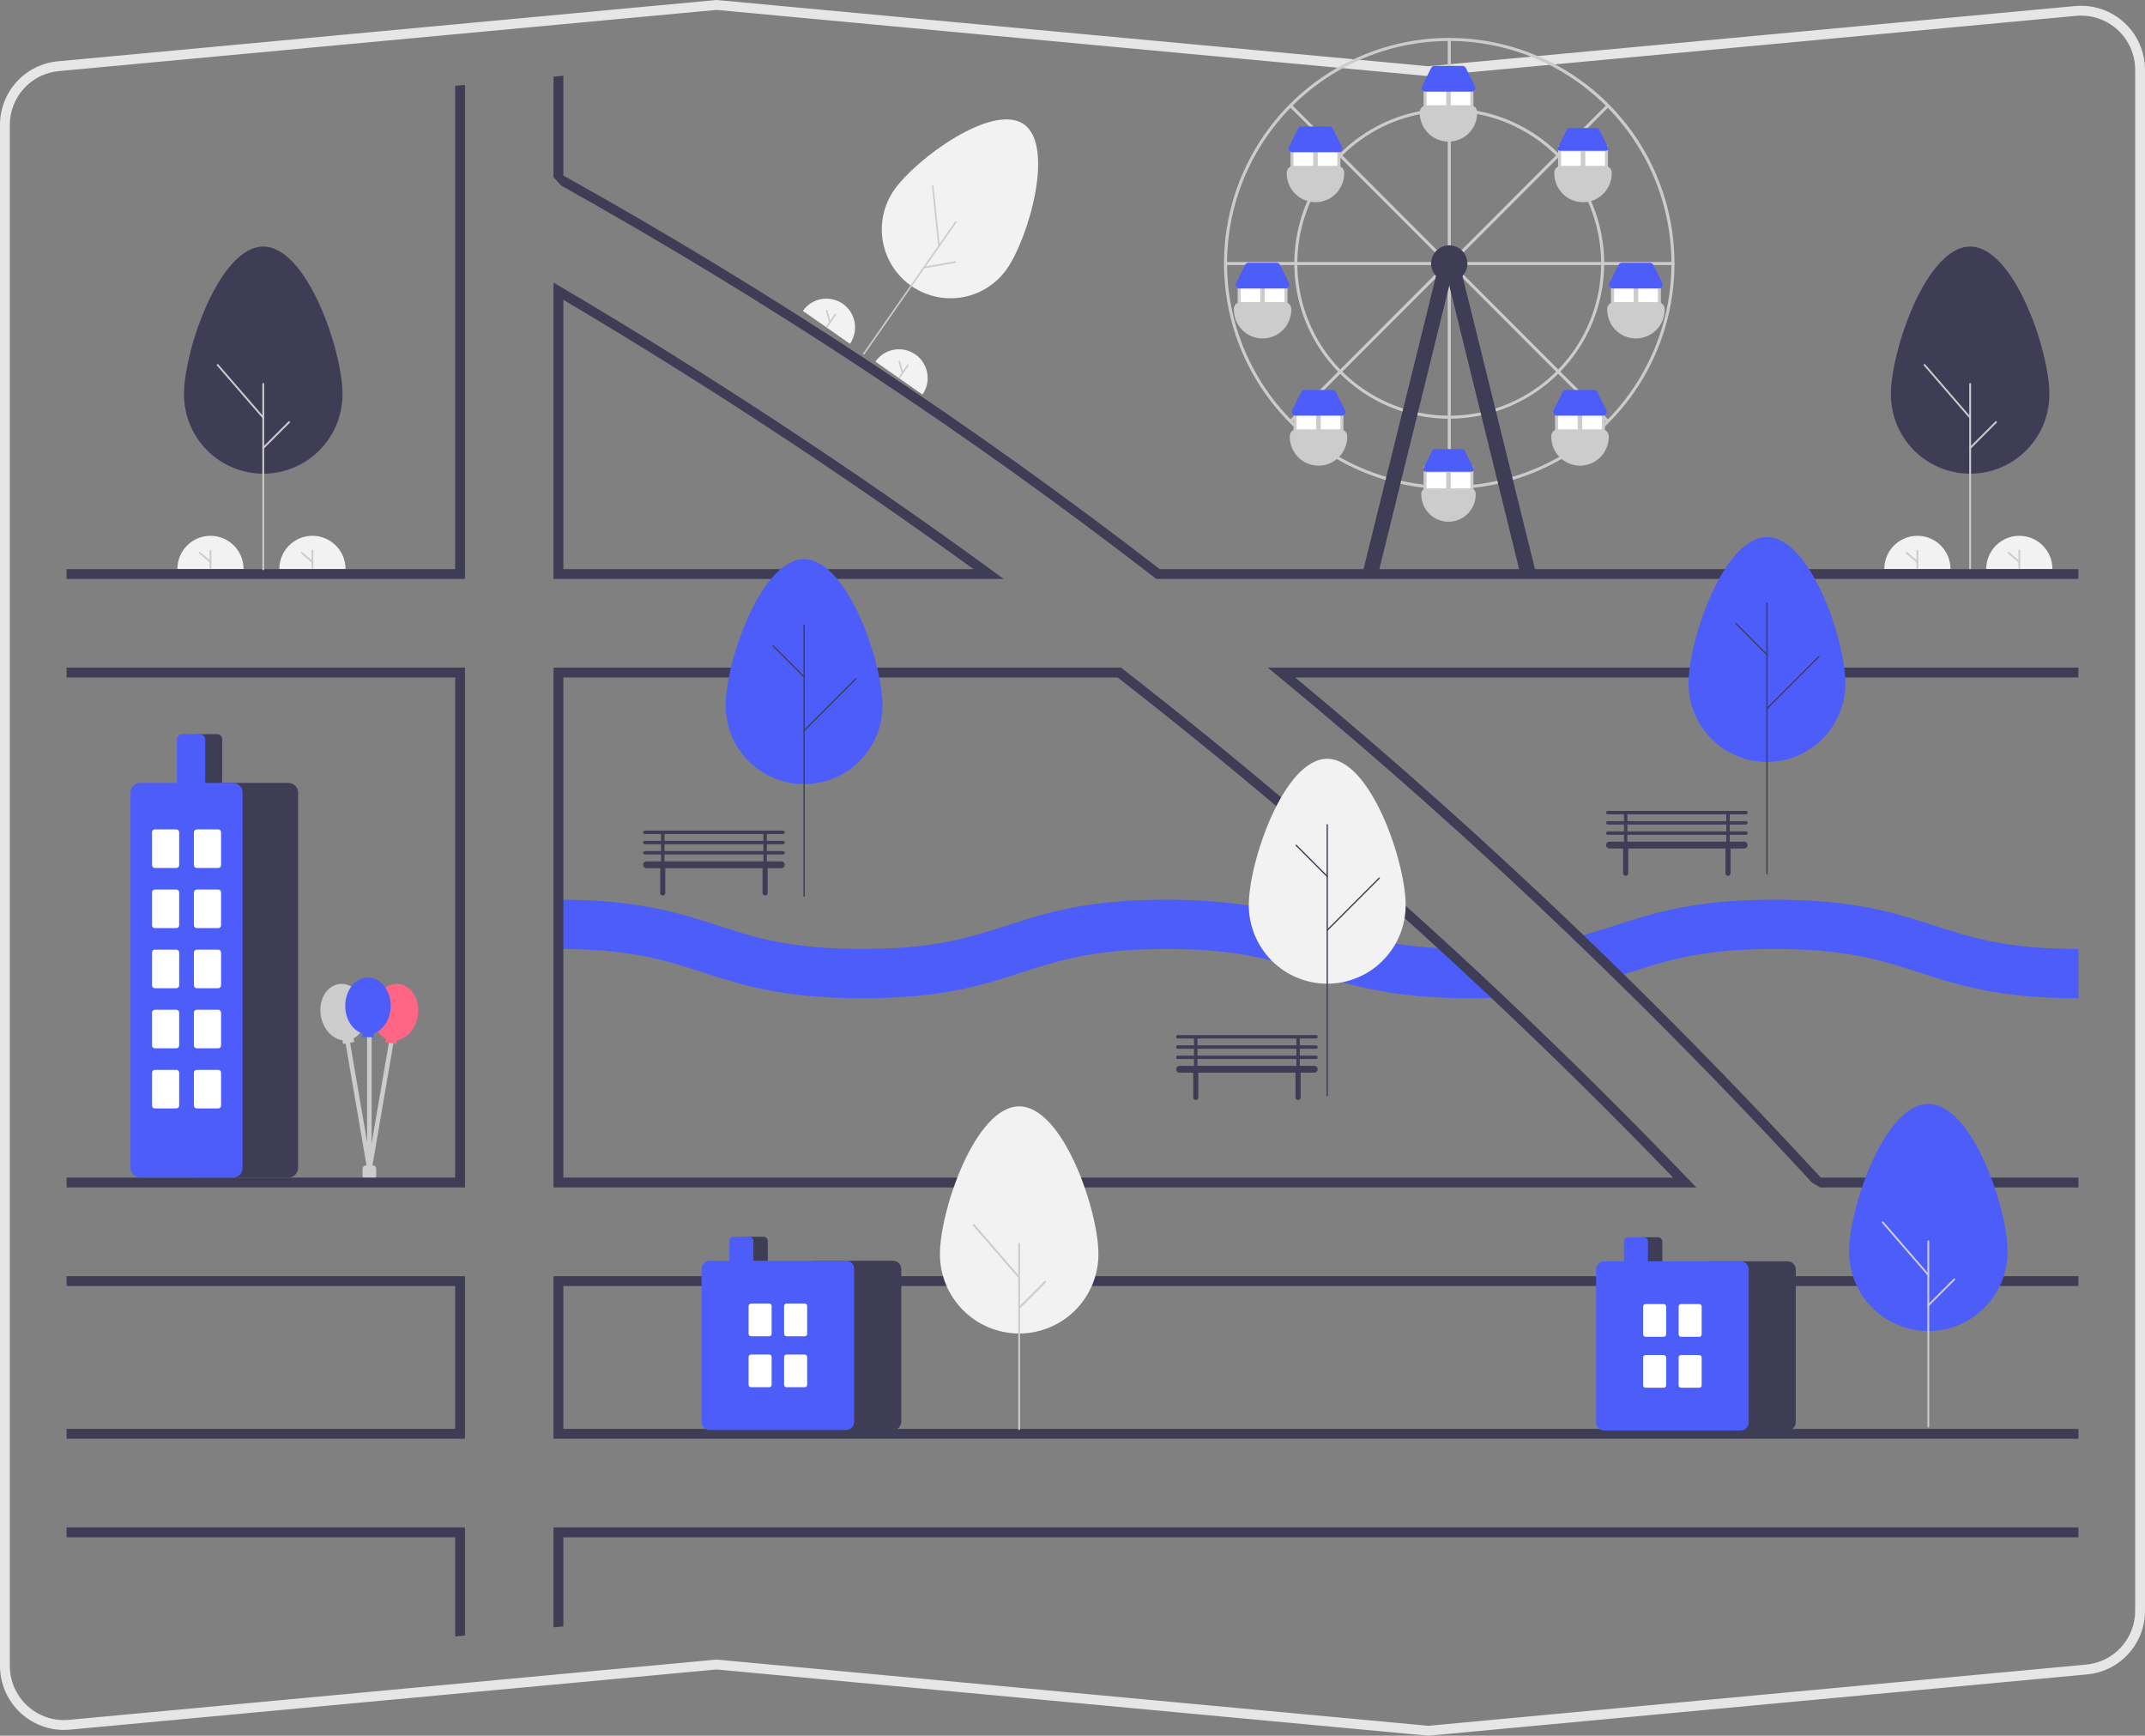<svg width="309" height="250" viewBox="0 0 309 250" fill="none" xmlns="http://www.w3.org/2000/svg">
<rect x="0" y="0" width="309" height="250" fill="#808080" stroke="none"/>
<g clip-path="url(#clip0_932_12819)">
<path d="M53.699 169.825H52.717C52.586 169.825 52.461 169.773 52.369 169.681C52.277 169.588 52.225 169.463 52.225 169.333V168.349C52.225 168.218 52.277 168.093 52.369 168.001C52.461 167.908 52.586 167.857 52.717 167.856H53.699C53.83 167.857 53.955 167.908 54.047 168.001C54.139 168.093 54.191 168.218 54.191 168.349V169.333C54.191 169.463 54.139 169.588 54.047 169.681C53.955 169.773 53.83 169.825 53.699 169.825Z" fill="#CCCCCC"/>
<path d="M53.227 168.74C53.208 168.74 53.189 168.739 53.171 168.736C53.128 168.728 53.088 168.713 53.051 168.69C53.015 168.667 52.983 168.637 52.959 168.602C52.934 168.566 52.916 168.527 52.907 168.485C52.897 168.443 52.896 168.399 52.903 168.357L56.143 149.475C56.158 149.39 56.207 149.314 56.277 149.265C56.348 149.215 56.436 149.195 56.521 149.21C56.606 149.225 56.682 149.272 56.733 149.343C56.783 149.414 56.803 149.501 56.789 149.587L53.549 168.468C53.536 168.544 53.496 168.613 53.437 168.663C53.378 168.713 53.304 168.74 53.227 168.74Z" fill="#CCCCCC"/>
<path d="M53.226 168.74C53.149 168.74 53.074 168.713 53.015 168.663C52.956 168.613 52.916 168.544 52.903 168.468L49.663 149.587C49.649 149.501 49.67 149.414 49.72 149.343C49.77 149.272 49.846 149.225 49.931 149.21C50.016 149.195 50.104 149.215 50.175 149.265C50.246 149.314 50.294 149.39 50.309 149.475L53.549 168.357C53.556 168.399 53.555 168.443 53.546 168.485C53.536 168.527 53.519 168.566 53.494 168.602C53.469 168.637 53.437 168.667 53.401 168.69C53.365 168.713 53.324 168.728 53.282 168.736C53.263 168.739 53.245 168.74 53.226 168.74Z" fill="#CCCCCC"/>
<path d="M53.209 168.349C53.121 168.349 53.038 168.314 52.977 168.252C52.915 168.191 52.88 168.107 52.88 168.02V148.61C52.88 148.567 52.888 148.524 52.904 148.484C52.921 148.444 52.945 148.407 52.975 148.377C53.006 148.346 53.042 148.321 53.082 148.305C53.122 148.288 53.165 148.279 53.209 148.279C53.252 148.279 53.295 148.288 53.335 148.305C53.375 148.321 53.411 148.346 53.441 148.377C53.472 148.407 53.496 148.444 53.512 148.484C53.529 148.524 53.537 148.567 53.537 148.61V168.02C53.537 168.107 53.502 168.191 53.441 168.252C53.379 168.314 53.295 168.349 53.209 168.349Z" fill="#CCCCCC"/>
<path d="M52.677 145.224C52.289 142.994 50.531 141.439 48.751 141.75C46.97 142.06 45.84 144.119 46.228 146.349C46.555 148.229 47.858 149.625 49.325 149.831L49.419 150.367L51.031 150.086L50.938 149.55C52.25 148.859 53.004 147.104 52.677 145.224Z" fill="#CCCCCC"/>
<path d="M60.201 146.243C60.517 144.003 59.322 141.981 57.532 141.728C55.742 141.475 54.035 143.086 53.719 145.327C53.453 147.217 54.263 148.946 55.597 149.595L55.521 150.134L57.141 150.363L57.217 149.824C58.678 149.57 59.934 148.133 60.201 146.243Z" fill="#FF6584"/>
<path d="M56.278 144.882C56.278 142.619 54.813 140.785 53.005 140.785C51.197 140.785 49.732 142.619 49.732 144.882C49.732 146.791 50.776 148.39 52.187 148.845V149.389H53.823V148.845C55.234 148.39 56.278 146.791 56.278 144.882Z" fill="#4D5DFA"/>
<path d="M205.764 250L205.698 249.994L103.236 240.461L10.064 249.13C8.788 249.248 7.501 249.099 6.286 248.691C5.071 248.284 3.954 247.627 3.007 246.762C2.059 245.897 1.303 244.844 0.785 243.67C0.267 242.496 -2.45583e-05 241.227 -4.51956e-05 239.943V18.014C-0.009 15.712 0.844 13.49 2.393 11.789C3.941 10.088 6.07 9.031 8.36 8.827L103.236 0L103.302 0.006L205.764 9.539L298.936 0.87C300.212 0.752 301.499 0.901 302.714 1.309C303.929 1.716 305.046 2.373 305.993 3.238C306.94 4.103 307.697 5.156 308.215 6.33C308.732 7.504 309 8.773 309 10.057V231.986C309.009 234.288 308.155 236.51 306.607 238.211C305.059 239.912 302.929 240.969 300.64 241.173L205.764 250ZM103.236 239.035L103.302 239.042L205.764 248.574L300.509 239.76C302.446 239.587 304.248 238.693 305.558 237.253C306.868 235.814 307.591 233.934 307.583 231.986V10.057C307.583 8.971 307.356 7.897 306.918 6.903C306.48 5.91 305.84 5.019 305.039 4.287C304.237 3.555 303.292 2.999 302.264 2.654C301.236 2.309 300.147 2.183 299.067 2.284L205.764 10.964L205.698 10.958L103.236 1.426L8.491 10.24L8.425 9.534L8.491 10.24C6.554 10.413 4.752 11.307 3.442 12.746C2.132 14.186 1.409 16.066 1.417 18.014V239.943C1.417 241.029 1.643 242.103 2.082 243.097C2.52 244.09 3.16 244.981 3.961 245.713C4.763 246.445 5.708 247.001 6.736 247.346C7.764 247.691 8.853 247.817 9.933 247.716L103.236 239.035Z" fill="#E6E6E6"/>
<path d="M299.407 136.682V143.779C287.9 143.779 282.064 141.887 276.42 140.056C271.063 138.321 266.004 136.682 255.615 136.682C245.223 136.682 240.164 138.321 234.807 140.056C234.516 140.152 234.222 140.245 233.928 140.34C233.425 140.504 232.915 140.667 232.398 140.826C230.442 138.907 228.479 137.004 226.509 135.117C227.058 134.982 227.59 134.84 228.114 134.695C229.677 134.262 231.14 133.786 232.628 133.304C238.272 131.476 244.107 129.585 255.615 129.585C267.123 129.585 272.959 131.476 278.603 133.304C283.96 135.042 289.019 136.682 299.407 136.682Z" fill="#4D5DFA"/>
<path d="M209.301 136.646C211.82 138.964 214.322 141.297 216.808 143.648C216.17 143.683 215.508 143.711 214.828 143.733C213.867 143.765 212.868 143.779 211.82 143.779C200.315 143.779 194.476 141.887 188.836 140.056C183.479 138.321 178.419 136.682 168.031 136.682C157.639 136.682 152.58 138.321 147.226 140.056C141.582 141.887 135.743 143.779 124.239 143.779C112.731 143.779 106.896 141.887 101.252 140.056C96.019 138.36 91.069 136.756 81.156 136.685C80.922 136.682 80.688 136.682 80.447 136.682V129.585C80.684 129.585 80.922 129.585 81.156 129.589C92.196 129.663 97.907 131.515 103.434 133.304C108.791 135.042 113.851 136.682 124.239 136.682C134.627 136.682 139.687 135.042 145.044 133.304C150.688 131.476 156.523 129.585 168.031 129.585C179.535 129.585 185.371 131.476 191.015 133.304C195.49 134.755 199.759 136.139 207.1 136.554C207.805 136.597 208.535 136.625 209.301 136.646Z" fill="#4D5DFA"/>
<path d="M271.444 81.947C271.444 80.681 271.946 79.467 272.84 78.571C273.734 77.676 274.946 77.173 276.21 77.173C277.474 77.173 278.687 77.676 279.58 78.571C280.474 79.467 280.977 80.681 280.977 81.947" fill="#F2F2F2"/>
<path d="M276.21 81.947C276.176 81.947 276.143 81.933 276.119 81.909C276.095 81.885 276.081 81.852 276.081 81.818V79.302C276.081 79.268 276.095 79.235 276.119 79.211C276.143 79.187 276.176 79.173 276.21 79.173C276.245 79.173 276.277 79.187 276.302 79.211C276.326 79.235 276.339 79.268 276.339 79.302V81.818C276.339 81.852 276.326 81.885 276.302 81.909C276.277 81.933 276.245 81.947 276.21 81.947Z" fill="#CCCCCC"/>
<path d="M276.21 81.082C276.179 81.082 276.15 81.071 276.126 81.051L274.58 79.722C274.568 79.711 274.557 79.698 274.549 79.683C274.542 79.668 274.537 79.651 274.536 79.634C274.535 79.618 274.537 79.6 274.542 79.584C274.547 79.568 274.556 79.553 274.567 79.54C274.578 79.528 274.591 79.517 274.606 79.51C274.621 79.502 274.638 79.497 274.655 79.496C274.671 79.495 274.688 79.497 274.704 79.502C274.721 79.507 274.735 79.516 274.748 79.527L276.294 80.856C276.314 80.873 276.328 80.895 276.335 80.921C276.342 80.947 276.34 80.974 276.331 80.998C276.322 81.023 276.305 81.044 276.284 81.059C276.262 81.074 276.236 81.082 276.21 81.082H276.21Z" fill="#CCCCCC"/>
<path d="M286.129 81.947C286.129 80.681 286.632 79.467 287.525 78.571C288.419 77.676 289.632 77.173 290.896 77.173C292.16 77.173 293.372 77.676 294.266 78.571C295.16 79.467 295.662 80.681 295.662 81.947" fill="#F2F2F2"/>
<path d="M290.896 81.947C290.862 81.947 290.829 81.933 290.805 81.909C290.781 81.885 290.767 81.852 290.767 81.818V79.302C290.767 79.268 290.781 79.235 290.805 79.211C290.829 79.187 290.862 79.173 290.896 79.173C290.93 79.173 290.963 79.187 290.987 79.211C291.011 79.235 291.025 79.268 291.025 79.302V81.818C291.025 81.852 291.011 81.885 290.987 81.909C290.963 81.933 290.93 81.947 290.896 81.947Z" fill="#CCCCCC"/>
<path d="M290.896 81.082C290.865 81.082 290.835 81.071 290.812 81.051L289.266 79.722C289.24 79.7 289.224 79.668 289.222 79.635C289.219 79.6 289.23 79.567 289.253 79.541C289.275 79.515 289.306 79.499 289.34 79.496C289.374 79.494 289.408 79.505 289.434 79.527L290.98 80.855C291 80.873 291.014 80.895 291.02 80.921C291.027 80.947 291.026 80.973 291.017 80.998C291.007 81.023 290.991 81.044 290.969 81.059C290.948 81.074 290.922 81.082 290.896 81.082V81.082Z" fill="#CCCCCC"/>
<path d="M295.227 56.799C295.227 50.489 290.115 35.513 283.81 35.513C277.504 35.513 272.393 50.489 272.393 56.799C272.394 59.831 273.598 62.737 275.739 64.88C277.88 67.023 280.783 68.227 283.81 68.227C286.837 68.227 289.739 67.023 291.88 64.88C294.021 62.737 295.225 59.831 295.227 56.799Z" fill="#3F3D56"/>
<path d="M283.81 82.12C283.775 82.12 283.742 82.106 283.717 82.082C283.693 82.057 283.679 82.024 283.679 81.989V55.296C283.679 55.262 283.693 55.229 283.718 55.204C283.742 55.18 283.775 55.166 283.81 55.166C283.844 55.166 283.878 55.18 283.902 55.204C283.927 55.229 283.94 55.262 283.941 55.296V81.989C283.941 82.007 283.937 82.024 283.931 82.039C283.924 82.055 283.914 82.07 283.902 82.082C283.89 82.094 283.876 82.104 283.86 82.11C283.844 82.117 283.827 82.12 283.81 82.12Z" fill="#CCCCCC"/>
<path d="M283.81 64.66C283.784 64.66 283.759 64.653 283.737 64.638C283.716 64.624 283.699 64.603 283.689 64.58C283.679 64.556 283.677 64.529 283.682 64.504C283.687 64.479 283.699 64.455 283.717 64.437L287.448 60.7C287.461 60.688 287.475 60.678 287.491 60.672C287.507 60.665 287.524 60.662 287.541 60.662C287.558 60.662 287.575 60.665 287.591 60.672C287.607 60.678 287.621 60.688 287.633 60.7C287.645 60.712 287.655 60.727 287.661 60.743C287.668 60.759 287.671 60.776 287.671 60.793C287.671 60.81 287.668 60.827 287.661 60.843C287.655 60.859 287.645 60.873 287.633 60.885L283.902 64.622C283.89 64.634 283.876 64.644 283.86 64.65C283.844 64.657 283.827 64.66 283.81 64.66Z" fill="#CCCCCC"/>
<path d="M283.81 60.283C283.791 60.283 283.773 60.279 283.755 60.272C283.738 60.264 283.723 60.253 283.711 60.238L277.145 52.654C277.122 52.628 277.111 52.594 277.113 52.56C277.116 52.525 277.132 52.493 277.158 52.47C277.184 52.447 277.218 52.436 277.253 52.438C277.287 52.441 277.319 52.457 277.342 52.483L283.908 60.067C283.925 60.086 283.935 60.109 283.939 60.134C283.942 60.159 283.939 60.184 283.928 60.207C283.918 60.23 283.901 60.249 283.88 60.263C283.859 60.276 283.835 60.283 283.81 60.283V60.283Z" fill="#CCCCCC"/>
<path d="M115.659 44.776C116.288 43.878 117.247 43.267 118.326 43.076C119.405 42.886 120.515 43.132 121.412 43.76C122.31 44.388 122.923 45.347 123.115 46.427C123.308 47.507 123.065 48.619 122.44 49.52" fill="#F2F2F2"/>
<path d="M119.049 47.148C119.025 47.131 119.008 47.105 119.003 47.076C118.998 47.046 119.005 47.016 119.021 46.992L120.27 45.202C120.287 45.178 120.313 45.162 120.342 45.157C120.371 45.152 120.401 45.158 120.425 45.175C120.449 45.192 120.466 45.218 120.471 45.247C120.476 45.276 120.47 45.306 120.453 45.331L119.205 47.12C119.188 47.145 119.162 47.161 119.133 47.166C119.103 47.172 119.073 47.165 119.049 47.148Z" fill="#CCCCCC"/>
<path d="M119.478 46.533C119.456 46.518 119.44 46.495 119.434 46.469L118.994 44.754C118.99 44.74 118.989 44.725 118.991 44.711C118.993 44.696 118.998 44.682 119.005 44.669C119.013 44.657 119.023 44.645 119.035 44.637C119.046 44.628 119.06 44.621 119.074 44.618C119.088 44.614 119.103 44.613 119.118 44.615C119.132 44.617 119.146 44.622 119.159 44.63C119.171 44.637 119.183 44.647 119.191 44.659C119.2 44.671 119.207 44.684 119.21 44.699L119.65 46.413C119.656 46.435 119.655 46.459 119.647 46.48C119.639 46.502 119.625 46.52 119.606 46.533C119.587 46.546 119.565 46.553 119.542 46.553C119.519 46.553 119.497 46.546 119.478 46.533Z" fill="#CCCCCC"/>
<path d="M145.054 38.724C148.186 34.235 151.98 21.038 147.495 17.9C143.009 14.762 131.943 22.87 128.811 27.36C127.308 29.517 126.721 32.184 127.18 34.774C127.64 37.365 129.108 39.666 131.261 41.173C133.414 42.68 136.077 43.268 138.664 42.809C141.25 42.35 143.549 40.88 145.054 38.724Z" fill="#F2F2F2"/>
<path d="M124.369 51.053C124.344 51.036 124.328 51.01 124.322 50.98C124.317 50.951 124.324 50.92 124.341 50.895L137.586 31.908C137.603 31.883 137.629 31.866 137.659 31.861C137.688 31.856 137.719 31.862 137.744 31.88C137.768 31.897 137.785 31.923 137.79 31.953C137.795 31.983 137.789 32.013 137.771 32.038L124.527 51.025C124.51 51.05 124.483 51.067 124.454 51.072C124.424 51.077 124.394 51.071 124.369 51.053Z" fill="#CCCCCC"/>
<path d="M126.105 52.085C126.416 51.637 126.811 51.256 127.269 50.962C127.727 50.668 128.238 50.467 128.774 50.371C129.309 50.276 129.858 50.287 130.39 50.404C130.921 50.521 131.424 50.742 131.87 51.053C132.316 51.365 132.696 51.762 132.988 52.222C133.281 52.681 133.48 53.194 133.574 53.73C133.669 54.267 133.656 54.816 133.538 55.348C133.42 55.88 133.199 56.383 132.886 56.829" fill="#F2F2F2"/>
<path d="M129.496 54.457C129.471 54.44 129.455 54.414 129.449 54.385C129.444 54.355 129.451 54.325 129.468 54.301L130.716 52.511C130.733 52.487 130.759 52.471 130.788 52.465C130.818 52.46 130.848 52.467 130.872 52.484C130.896 52.501 130.913 52.527 130.918 52.556C130.923 52.585 130.916 52.615 130.9 52.64L129.651 54.429C129.634 54.454 129.608 54.47 129.579 54.475C129.55 54.48 129.52 54.474 129.496 54.457Z" fill="#CCCCCC"/>
<path d="M129.925 53.842C129.903 53.827 129.887 53.804 129.88 53.778L129.44 52.063C129.433 52.035 129.437 52.004 129.452 51.979C129.467 51.953 129.492 51.935 129.521 51.928C129.549 51.92 129.58 51.925 129.605 51.94C129.631 51.955 129.649 51.979 129.657 52.008L130.097 53.722C130.103 53.744 130.101 53.768 130.093 53.789C130.085 53.811 130.071 53.829 130.052 53.842C130.033 53.855 130.011 53.862 129.988 53.862C129.965 53.862 129.943 53.855 129.925 53.842Z" fill="#CCCCCC"/>
<path d="M133.032 38.634C133.014 38.621 133 38.603 132.992 38.582C132.983 38.561 132.982 38.538 132.987 38.516C132.991 38.494 133.003 38.474 133.019 38.459C133.035 38.443 133.055 38.433 133.077 38.429L137.586 37.628C137.6 37.625 137.615 37.625 137.63 37.628C137.645 37.632 137.658 37.638 137.671 37.646C137.683 37.655 137.693 37.666 137.701 37.678C137.709 37.691 137.715 37.705 137.718 37.719C137.72 37.734 137.72 37.749 137.717 37.764C137.713 37.779 137.707 37.792 137.699 37.804C137.69 37.817 137.679 37.827 137.667 37.835C137.654 37.843 137.64 37.849 137.625 37.851L133.117 38.652C133.102 38.655 133.087 38.655 133.073 38.651C133.058 38.648 133.044 38.642 133.032 38.634Z" fill="#CCCCCC"/>
<path d="M135.204 35.52C135.191 35.511 135.18 35.499 135.171 35.485C135.163 35.471 135.158 35.455 135.156 35.439L134.249 26.776C134.245 26.746 134.254 26.716 134.273 26.693C134.292 26.669 134.32 26.655 134.349 26.651C134.379 26.648 134.409 26.657 134.433 26.676C134.456 26.695 134.471 26.723 134.474 26.753L135.382 35.415C135.384 35.437 135.38 35.459 135.37 35.478C135.36 35.498 135.345 35.514 135.327 35.525C135.308 35.536 135.286 35.541 135.265 35.541C135.243 35.54 135.222 35.533 135.204 35.52L135.204 35.52Z" fill="#CCCCCC"/>
<path d="M142.829 82.103C122.995 67.636 102.127 53.918 80.808 41.331L79.738 40.7V83.388H144.59L142.829 82.103ZM81.156 81.968V43.187C101.436 55.202 121.295 68.239 140.232 81.968H81.156ZM243.208 169.832C234.63 160.9 225.83 152.172 216.808 143.647C214.321 141.295 211.819 138.961 209.301 136.646C193.934 122.509 178.063 109.064 161.686 96.311L161.494 96.162H79.738V171.034H244.363L243.208 169.832ZM81.156 169.615V97.581H161.009C176.8 109.884 192.164 122.875 207.1 136.554C209.694 138.928 212.27 141.321 214.828 143.733C223.77 152.15 232.504 160.777 241.029 169.615H81.156ZM243.208 169.832C234.63 160.9 225.83 152.172 216.808 143.647C214.321 141.295 211.819 138.961 209.301 136.646C193.934 122.509 178.063 109.064 161.686 96.311L161.494 96.162H79.738V171.034H244.363L243.208 169.832ZM81.156 169.615V97.581H161.009C176.8 109.884 192.164 122.875 207.1 136.554C209.694 138.928 212.27 141.321 214.828 143.733C223.77 152.15 232.504 160.777 241.029 169.615H81.156ZM142.829 82.103C122.995 67.636 102.127 53.918 80.808 41.331L79.738 40.7V83.388H144.59L142.829 82.103ZM81.156 81.968V43.187C101.436 55.202 121.295 68.239 140.232 81.968H81.156ZM142.829 82.103C122.995 67.636 102.127 53.918 80.808 41.331L79.738 40.7V83.388H144.59L142.829 82.103ZM81.156 81.968V43.187C101.436 55.202 121.295 68.239 140.232 81.968H81.156ZM243.208 169.832C234.63 160.9 225.83 152.172 216.808 143.647C214.321 141.295 211.819 138.961 209.301 136.646C193.934 122.509 178.063 109.064 161.686 96.311L161.494 96.162H79.738V171.034H244.363L243.208 169.832ZM81.156 169.615V97.581H161.009C176.8 109.884 192.164 122.875 207.1 136.554C209.694 138.928 212.27 141.321 214.828 143.733C223.77 152.15 232.504 160.777 241.029 169.615H81.156ZM9.593 183.809V185.228H65.566V205.809H9.593V207.229H66.983V183.809H9.593ZM79.738 220.003V234.385L81.156 234.254V221.423H299.407V220.003H79.738ZM299.407 185.228V183.809H79.738V207.229H299.407V205.809H81.156V185.228H299.407ZM167.057 81.968C139.868 60.963 111.155 42.015 81.156 25.282V10.91L79.738 11.042V25.524L80.83 26.726C110.707 43.413 139.304 62.303 166.384 83.239L166.575 83.388H299.407V81.968H167.057ZM65.566 81.968H9.593V83.388H66.983V12.227L65.566 12.358V81.968ZM299.407 96.162H182.632L184.159 97.418C198.537 109.266 212.653 121.833 226.509 135.117C228.479 137.005 230.442 138.908 232.398 140.826C242.134 150.354 251.68 160.193 261.036 170.342L262.205 171.034H299.407V169.615H262.294C253.039 159.566 243.584 149.808 233.928 140.34C231.997 138.445 230.059 136.564 228.114 134.695C214.558 121.668 200.713 109.297 186.579 97.581H299.407V96.162ZM9.593 220.003V221.423H65.566V235.702L66.983 235.57V220.003H9.593ZM9.593 96.162V97.581H65.566V169.615H9.593V171.034H66.983V96.162H9.593ZM142.829 82.103C122.995 67.636 102.127 53.918 80.808 41.331L79.738 40.7V83.388H144.59L142.829 82.103ZM81.156 81.968V43.187C101.436 55.202 121.295 68.239 140.232 81.968H81.156ZM243.208 169.832C234.63 160.9 225.83 152.172 216.808 143.647C214.321 141.295 211.819 138.961 209.301 136.646C193.934 122.509 178.063 109.064 161.686 96.311L161.494 96.162H79.738V171.034H244.363L243.208 169.832ZM81.156 169.615V97.581H161.009C176.8 109.884 192.164 122.875 207.1 136.554C209.694 138.928 212.27 141.321 214.828 143.733C223.77 152.15 232.504 160.777 241.029 169.615H81.156ZM142.829 82.103C122.995 67.636 102.127 53.918 80.808 41.331L79.738 40.7V83.388H144.59L142.829 82.103ZM81.156 81.968V43.187C101.436 55.202 121.295 68.239 140.232 81.968H81.156ZM243.208 169.832C234.63 160.9 225.83 152.172 216.808 143.647C214.321 141.295 211.819 138.961 209.301 136.646C193.934 122.509 178.063 109.064 161.686 96.311L161.494 96.162H79.738V171.034H244.363L243.208 169.832ZM81.156 169.615V97.581H161.009C176.8 109.884 192.164 122.875 207.1 136.554C209.694 138.928 212.27 141.321 214.828 143.733C223.77 152.15 232.504 160.777 241.029 169.615H81.156Z" fill="#3F3D56"/>
<path d="M158.235 180.641C158.235 174.33 153.123 159.354 146.818 159.354C140.512 159.354 135.401 174.33 135.401 180.641C135.403 183.672 136.606 186.579 138.747 188.721C140.888 190.864 143.791 192.068 146.818 192.068C149.845 192.068 152.748 190.864 154.889 188.721C157.03 186.579 158.233 183.672 158.235 180.641Z" fill="#F2F2F2"/>
<path d="M146.818 205.961C146.783 205.961 146.75 205.948 146.726 205.923C146.701 205.899 146.687 205.865 146.687 205.831V179.138C146.687 179.12 146.691 179.103 146.697 179.087C146.704 179.071 146.713 179.057 146.725 179.045C146.738 179.032 146.752 179.023 146.768 179.016C146.784 179.009 146.801 179.006 146.818 179.006C146.835 179.006 146.852 179.009 146.868 179.016C146.884 179.023 146.899 179.032 146.911 179.045C146.923 179.057 146.933 179.071 146.939 179.087C146.946 179.103 146.949 179.12 146.949 179.138V205.831C146.949 205.865 146.935 205.899 146.911 205.923C146.886 205.948 146.853 205.961 146.818 205.961Z" fill="#CCCCCC"/>
<path d="M146.818 188.501C146.792 188.501 146.767 188.494 146.745 188.479C146.724 188.465 146.707 188.445 146.697 188.421C146.687 188.397 146.685 188.371 146.69 188.345C146.695 188.32 146.707 188.297 146.726 188.278L150.457 184.541C150.481 184.517 150.514 184.503 150.549 184.503C150.584 184.503 150.617 184.517 150.641 184.542C150.666 184.566 150.679 184.599 150.679 184.634C150.679 184.669 150.666 184.702 150.641 184.726L146.91 188.463C146.898 188.475 146.884 188.485 146.868 188.492C146.852 188.498 146.835 188.502 146.818 188.501Z" fill="#CCCCCC"/>
<path d="M146.818 184.125C146.799 184.125 146.781 184.121 146.764 184.113C146.747 184.105 146.732 184.094 146.719 184.08L140.153 176.496C140.131 176.469 140.119 176.435 140.122 176.401C140.124 176.366 140.141 176.334 140.167 176.312C140.193 176.289 140.227 176.278 140.261 176.28C140.296 176.282 140.328 176.298 140.35 176.324L146.917 183.908C146.933 183.927 146.944 183.95 146.947 183.975C146.951 184 146.947 184.025 146.937 184.048C146.926 184.071 146.91 184.09 146.889 184.104C146.868 184.117 146.843 184.125 146.818 184.125Z" fill="#CCCCCC"/>
<path d="M289.204 180.286C289.204 173.975 284.092 158.999 277.787 158.999C271.481 158.999 266.369 173.975 266.369 180.286C266.371 183.317 267.575 186.224 269.716 188.367C271.857 190.51 274.76 191.713 277.787 191.713C280.813 191.713 283.716 190.51 285.857 188.367C287.998 186.224 289.202 183.317 289.204 180.286Z" fill="#4D5DFA"/>
<path d="M277.787 205.606C277.752 205.606 277.719 205.593 277.694 205.568C277.67 205.544 277.656 205.51 277.656 205.476V178.783C277.656 178.765 277.659 178.748 277.666 178.732C277.672 178.716 277.682 178.702 277.694 178.69C277.706 178.677 277.721 178.668 277.737 178.661C277.752 178.655 277.77 178.651 277.787 178.651C277.804 178.651 277.821 178.655 277.837 178.661C277.853 178.668 277.867 178.677 277.879 178.69C277.892 178.702 277.901 178.716 277.908 178.732C277.914 178.748 277.918 178.765 277.918 178.783V205.476C277.918 205.51 277.904 205.544 277.879 205.568C277.855 205.593 277.821 205.606 277.787 205.606Z" fill="#CCCCCC"/>
<path d="M277.787 188.147C277.761 188.147 277.735 188.139 277.714 188.125C277.693 188.11 277.676 188.09 277.666 188.066C277.656 188.042 277.653 188.016 277.659 187.99C277.664 187.965 277.676 187.942 277.694 187.923L281.425 184.187C281.437 184.174 281.452 184.165 281.468 184.158C281.483 184.152 281.5 184.148 281.518 184.148C281.535 184.148 281.552 184.152 281.568 184.158C281.583 184.165 281.598 184.174 281.61 184.187C281.622 184.199 281.632 184.213 281.638 184.229C281.645 184.245 281.648 184.262 281.648 184.279C281.648 184.296 281.645 184.313 281.638 184.329C281.632 184.345 281.622 184.359 281.61 184.372L277.879 188.108C277.867 188.121 277.852 188.13 277.837 188.137C277.821 188.143 277.804 188.147 277.787 188.147Z" fill="#CCCCCC"/>
<path d="M128.654 205.97H117.314C117.002 205.97 116.704 205.846 116.483 205.625C116.263 205.404 116.139 205.105 116.139 204.793V182.771C116.139 182.459 116.263 182.16 116.483 181.939C116.704 181.718 117.002 181.594 117.314 181.594H128.654C128.966 181.594 129.264 181.718 129.485 181.939C129.705 182.16 129.829 182.459 129.829 182.771V204.793C129.829 205.105 129.705 205.404 129.485 205.625C129.264 205.846 128.966 205.97 128.654 205.97Z" fill="#3F3D56"/>
<path d="M109.985 182.286H107.772C107.607 182.286 107.449 182.221 107.332 182.104C107.216 181.987 107.15 181.828 107.15 181.663V178.755C107.15 178.589 107.216 178.431 107.332 178.314C107.449 178.197 107.607 178.132 107.772 178.131H109.985C110.15 178.132 110.308 178.197 110.425 178.314C110.541 178.431 110.607 178.589 110.607 178.755V181.663C110.607 181.828 110.541 181.987 110.425 182.104C110.308 182.221 110.15 182.286 109.985 182.286Z" fill="#3F3D56"/>
<path d="M121.878 205.97H102.241C101.929 205.97 101.63 205.846 101.41 205.625C101.189 205.404 101.065 205.105 101.065 204.793V182.771C101.065 182.459 101.189 182.16 101.41 181.939C101.63 181.718 101.929 181.594 102.241 181.594H121.878C122.189 181.594 122.488 181.718 122.708 181.939C122.929 182.16 123.053 182.459 123.053 182.771V204.793C123.053 205.105 122.929 205.404 122.708 205.625C122.488 205.846 122.189 205.97 121.878 205.97Z" fill="#4D5DFA"/>
<path d="M115.931 199.807H113.304C113.212 199.807 113.124 199.77 113.059 199.705C112.995 199.64 112.958 199.552 112.958 199.461V195.444C112.958 195.352 112.995 195.264 113.059 195.199C113.124 195.134 113.212 195.098 113.304 195.098H115.931C116.023 195.098 116.111 195.134 116.176 195.199C116.24 195.264 116.277 195.352 116.277 195.444V199.461C116.277 199.552 116.24 199.64 116.176 199.705C116.111 199.77 116.023 199.807 115.931 199.807Z" fill="white"/>
<path d="M110.815 199.807H108.187C108.095 199.807 108.007 199.77 107.943 199.705C107.878 199.64 107.841 199.552 107.841 199.461V195.444C107.841 195.352 107.878 195.264 107.943 195.199C108.007 195.134 108.095 195.098 108.187 195.098H110.815C110.906 195.098 110.994 195.134 111.059 195.199C111.124 195.264 111.16 195.352 111.16 195.444V199.461C111.16 199.552 111.124 199.64 111.059 199.705C110.994 199.77 110.906 199.807 110.815 199.807Z" fill="white"/>
<path d="M115.931 192.466H113.304C113.212 192.466 113.124 192.43 113.059 192.365C112.995 192.3 112.958 192.212 112.958 192.12V188.103C112.958 188.012 112.995 187.924 113.059 187.859C113.124 187.794 113.212 187.757 113.304 187.757H115.931C116.023 187.757 116.111 187.794 116.176 187.859C116.24 187.924 116.277 188.012 116.277 188.103V192.12C116.277 192.212 116.24 192.3 116.176 192.365C116.111 192.43 116.023 192.466 115.931 192.466Z" fill="white"/>
<path d="M110.815 192.466H108.187C108.095 192.466 108.007 192.43 107.943 192.365C107.878 192.3 107.841 192.212 107.841 192.12V188.103C107.841 188.012 107.878 187.924 107.943 187.859C108.007 187.794 108.095 187.757 108.187 187.757H110.815C110.906 187.757 110.994 187.794 111.059 187.859C111.124 187.924 111.16 188.012 111.16 188.103V192.12C111.16 192.212 111.124 192.3 111.059 192.365C110.994 192.43 110.906 192.466 110.815 192.466Z" fill="white"/>
<path d="M257.513 206.044H246.174C245.862 206.044 245.563 205.92 245.343 205.699C245.122 205.478 244.998 205.179 244.998 204.867V182.845C244.998 182.533 245.122 182.234 245.343 182.013C245.563 181.793 245.862 181.669 246.174 181.668H257.513C257.825 181.669 258.124 181.793 258.344 182.013C258.564 182.234 258.688 182.533 258.689 182.845V204.867C258.688 205.179 258.564 205.478 258.344 205.699C258.124 205.92 257.825 206.044 257.513 206.044Z" fill="#3F3D56"/>
<path d="M238.844 182.361H236.632C236.467 182.361 236.308 182.295 236.192 182.178C236.075 182.061 236.009 181.903 236.009 181.737V178.829C236.009 178.664 236.075 178.505 236.192 178.389C236.308 178.272 236.467 178.206 236.632 178.206H238.844C239.009 178.206 239.167 178.272 239.284 178.389C239.401 178.505 239.466 178.664 239.467 178.829V181.737C239.466 181.903 239.401 182.061 239.284 182.178C239.167 182.295 239.009 182.361 238.844 182.361Z" fill="#3F3D56"/>
<path d="M250.737 206.044H231.1C230.788 206.044 230.49 205.92 230.269 205.699C230.049 205.478 229.925 205.179 229.925 204.867V182.845C229.925 182.533 230.049 182.234 230.269 182.013C230.49 181.793 230.788 181.669 231.1 181.668H250.737C251.049 181.669 251.348 181.793 251.568 182.013C251.788 182.234 251.912 182.533 251.913 182.845V204.867C251.912 205.179 251.788 205.478 251.568 205.699C251.348 205.92 251.049 206.044 250.737 206.044Z" fill="#4D5DFA"/>
<path d="M244.791 199.881H242.163C242.071 199.881 241.984 199.844 241.919 199.78C241.854 199.715 241.817 199.627 241.817 199.535V195.518C241.817 195.427 241.854 195.339 241.919 195.274C241.984 195.209 242.071 195.172 242.163 195.172H244.791C244.882 195.172 244.97 195.209 245.035 195.274C245.1 195.339 245.136 195.427 245.136 195.518V199.535C245.136 199.627 245.1 199.715 245.035 199.78C244.97 199.844 244.882 199.881 244.791 199.881Z" fill="white"/>
<path d="M239.674 199.881H237.046C236.955 199.881 236.867 199.844 236.802 199.78C236.737 199.715 236.701 199.627 236.701 199.535V195.518C236.701 195.427 236.737 195.339 236.802 195.274C236.867 195.209 236.955 195.172 237.046 195.172H239.674C239.766 195.172 239.853 195.209 239.918 195.274C239.983 195.339 240.02 195.427 240.02 195.518V199.535C240.02 199.627 239.983 199.715 239.918 199.78C239.853 199.844 239.766 199.881 239.674 199.881Z" fill="white"/>
<path d="M244.791 192.541H242.163C242.071 192.54 241.984 192.504 241.919 192.439C241.854 192.374 241.817 192.286 241.817 192.194V188.178C241.817 188.086 241.854 187.998 241.919 187.933C241.984 187.868 242.071 187.832 242.163 187.832H244.791C244.882 187.832 244.97 187.868 245.035 187.933C245.1 187.998 245.136 188.086 245.136 188.178V192.194C245.136 192.286 245.1 192.374 245.035 192.439C244.97 192.504 244.882 192.54 244.791 192.541Z" fill="white"/>
<path d="M239.674 192.541H237.046C236.955 192.54 236.867 192.504 236.802 192.439C236.737 192.374 236.701 192.286 236.701 192.194V188.178C236.701 188.086 236.737 187.998 236.802 187.933C236.867 187.868 236.955 187.832 237.046 187.832H239.674C239.766 187.832 239.853 187.868 239.918 187.933C239.983 187.998 240.02 188.086 240.02 188.178V192.194C240.02 192.286 239.983 192.374 239.918 192.439C239.853 192.504 239.766 192.54 239.674 192.541Z" fill="white"/>
<path d="M236.77 182.361H234.557C234.392 182.361 234.234 182.295 234.117 182.178C234.001 182.061 233.935 181.903 233.935 181.737V178.829C233.935 178.664 234.001 178.505 234.117 178.389C234.234 178.272 234.392 178.206 234.557 178.206H236.77C236.935 178.206 237.093 178.272 237.21 178.389C237.326 178.505 237.392 178.664 237.392 178.829V181.737C237.392 181.903 237.326 182.061 237.21 182.178C237.093 182.295 236.935 182.361 236.77 182.361Z" fill="#4D5DFA"/>
<path d="M107.91 182.286H105.698C105.533 182.286 105.375 182.221 105.258 182.104C105.141 181.987 105.076 181.828 105.075 181.663V178.755C105.076 178.589 105.141 178.431 105.258 178.314C105.375 178.197 105.533 178.132 105.698 178.131H107.91C108.075 178.132 108.234 178.197 108.35 178.314C108.467 178.431 108.532 178.589 108.533 178.755V181.663C108.532 181.828 108.467 181.987 108.35 182.104C108.234 182.221 108.075 182.286 107.91 182.286Z" fill="#4D5DFA"/>
<path d="M277.787 183.77C277.768 183.77 277.749 183.766 277.732 183.758C277.715 183.75 277.7 183.739 277.688 183.725L271.122 176.141C271.099 176.115 271.088 176.08 271.09 176.046C271.093 176.012 271.109 175.979 271.135 175.957C271.161 175.934 271.195 175.923 271.23 175.925C271.264 175.927 271.296 175.943 271.319 175.969L277.885 183.553C277.902 183.572 277.912 183.596 277.916 183.62C277.919 183.645 277.916 183.671 277.905 183.693C277.895 183.716 277.878 183.735 277.857 183.749C277.836 183.763 277.812 183.77 277.787 183.77V183.77Z" fill="#CCCCCC"/>
<path d="M189.578 151.058C189.643 151.058 189.705 151.032 189.751 150.985C189.797 150.939 189.823 150.877 189.823 150.811C189.823 150.746 189.797 150.684 189.751 150.637C189.705 150.591 189.643 150.565 189.578 150.565H187.243V149.581H189.578C189.643 149.581 189.705 149.555 189.751 149.509C189.797 149.463 189.823 149.4 189.823 149.335C189.823 149.27 189.797 149.207 189.751 149.161C189.705 149.115 189.643 149.089 189.578 149.089H169.675C169.61 149.089 169.548 149.115 169.502 149.161C169.456 149.207 169.43 149.27 169.43 149.335C169.43 149.4 169.456 149.463 169.502 149.509C169.548 149.555 169.61 149.581 169.675 149.581H172.01V150.565H169.675C169.61 150.565 169.548 150.591 169.502 150.637C169.456 150.684 169.43 150.746 169.43 150.811C169.43 150.877 169.456 150.939 169.502 150.985C169.548 151.032 169.61 151.058 169.675 151.058H172.01V152.042H169.675C169.61 152.042 169.548 152.068 169.502 152.114C169.456 152.16 169.43 152.223 169.43 152.288C169.43 152.353 169.456 152.416 169.502 152.462C169.548 152.508 169.61 152.534 169.675 152.534H172.01V153.518H169.921C169.791 153.518 169.666 153.57 169.574 153.662C169.482 153.755 169.43 153.88 169.43 154.01C169.43 154.141 169.482 154.266 169.574 154.358C169.666 154.451 169.791 154.503 169.921 154.503H171.909C171.895 154.542 171.887 154.584 171.887 154.626V158.071C171.887 158.119 171.896 158.167 171.915 158.212C171.933 158.257 171.96 158.298 171.994 158.333C172.029 158.367 172.069 158.394 172.114 158.413C172.159 158.432 172.207 158.441 172.255 158.441C172.304 158.441 172.352 158.432 172.397 158.413C172.442 158.394 172.482 158.367 172.516 158.333C172.551 158.298 172.578 158.257 172.596 158.212C172.615 158.167 172.624 158.119 172.624 158.071V154.626C172.624 154.584 172.616 154.542 172.601 154.503H186.652C186.637 154.542 186.63 154.584 186.629 154.626V158.071C186.629 158.169 186.668 158.263 186.737 158.332C186.806 158.401 186.9 158.44 186.998 158.44C187.095 158.44 187.189 158.401 187.258 158.332C187.327 158.263 187.366 158.169 187.366 158.071V154.626C187.366 154.584 187.358 154.542 187.344 154.503H189.332C189.462 154.503 189.587 154.451 189.679 154.358C189.772 154.266 189.823 154.141 189.823 154.01C189.823 153.88 189.772 153.755 189.679 153.662C189.587 153.57 189.462 153.518 189.332 153.518H187.243V152.534H189.578C189.643 152.534 189.705 152.508 189.751 152.462C189.797 152.416 189.823 152.353 189.823 152.288C189.823 152.223 189.797 152.16 189.751 152.114C189.705 152.068 189.643 152.042 189.578 152.042H187.243V151.057L189.578 151.058ZM172.501 149.581H186.752V150.565H172.501V149.581ZM186.752 153.518H172.501V152.534H186.752V153.518ZM186.752 152.042H172.501V151.058H186.752V152.042Z" fill="#3F3D56"/>
<path d="M179.896 130.37C179.896 124.121 184.955 109.291 191.194 109.291C197.434 109.291 202.493 124.121 202.493 130.37C202.493 133.371 201.302 136.25 199.184 138.372C197.065 140.494 194.191 141.686 191.194 141.686C188.198 141.686 185.324 140.494 183.205 138.372C181.086 136.25 179.896 133.371 179.896 130.37Z" fill="#F2F2F2"/>
<path d="M191.195 157.9C191.182 157.9 191.17 157.897 191.159 157.893C191.148 157.888 191.137 157.881 191.129 157.873C191.12 157.864 191.113 157.854 191.109 157.842C191.104 157.831 191.102 157.819 191.102 157.807V118.794C191.102 118.77 191.111 118.746 191.129 118.729C191.146 118.711 191.17 118.701 191.195 118.701C191.219 118.701 191.243 118.711 191.26 118.729C191.278 118.746 191.288 118.77 191.288 118.794V157.807C191.288 157.819 191.285 157.831 191.281 157.842C191.276 157.854 191.269 157.864 191.26 157.873C191.252 157.881 191.242 157.888 191.23 157.893C191.219 157.897 191.207 157.9 191.195 157.9Z" fill="#3F3D56"/>
<path d="M191.194 134.079C191.176 134.079 191.158 134.074 191.143 134.064C191.128 134.054 191.116 134.039 191.109 134.022C191.102 134.005 191.1 133.986 191.103 133.968C191.107 133.95 191.116 133.934 191.129 133.921L198.618 126.42C198.626 126.412 198.637 126.405 198.648 126.4C198.659 126.395 198.671 126.393 198.683 126.393C198.696 126.393 198.708 126.395 198.719 126.4C198.73 126.405 198.74 126.412 198.749 126.42C198.758 126.429 198.765 126.439 198.769 126.45C198.774 126.462 198.776 126.474 198.776 126.486C198.776 126.498 198.774 126.51 198.769 126.522C198.765 126.533 198.758 126.543 198.749 126.552L191.26 134.052C191.252 134.061 191.241 134.068 191.23 134.072C191.219 134.077 191.207 134.079 191.194 134.079Z" fill="#3F3D56"/>
<path d="M191.194 126.326C191.182 126.326 191.17 126.324 191.159 126.319C191.148 126.314 191.137 126.307 191.129 126.299L186.657 121.82C186.648 121.811 186.641 121.801 186.637 121.79C186.632 121.779 186.63 121.767 186.63 121.754C186.63 121.742 186.632 121.73 186.637 121.719C186.641 121.707 186.648 121.697 186.657 121.689C186.665 121.68 186.676 121.673 186.687 121.668C186.698 121.664 186.71 121.661 186.723 121.661C186.735 121.661 186.747 121.664 186.758 121.668C186.769 121.673 186.78 121.68 186.788 121.689L191.26 126.167C191.273 126.18 191.282 126.197 191.286 126.215C191.289 126.233 191.287 126.252 191.28 126.269C191.273 126.286 191.261 126.3 191.246 126.31C191.231 126.321 191.213 126.326 191.194 126.326Z" fill="#3F3D56"/>
<path d="M112.797 121.605C112.862 121.605 112.925 121.579 112.971 121.533C113.017 121.487 113.043 121.424 113.043 121.359C113.043 121.294 113.017 121.231 112.971 121.185C112.925 121.139 112.862 121.113 112.797 121.113H110.463V120.129H112.797C112.862 120.129 112.925 120.103 112.971 120.057C113.017 120.011 113.043 119.948 113.043 119.883C113.043 119.817 113.017 119.755 112.971 119.709C112.925 119.663 112.862 119.637 112.797 119.637H92.895C92.83 119.637 92.768 119.663 92.722 119.709C92.675 119.755 92.65 119.817 92.65 119.883C92.65 119.948 92.675 120.011 92.722 120.057C92.768 120.103 92.83 120.129 92.895 120.129H95.229V121.113H92.895C92.83 121.113 92.768 121.139 92.722 121.185C92.675 121.231 92.65 121.294 92.65 121.359C92.65 121.424 92.675 121.487 92.722 121.533C92.768 121.579 92.83 121.605 92.895 121.605H95.229V122.59H92.895C92.83 122.59 92.768 122.616 92.722 122.662C92.675 122.708 92.65 122.77 92.65 122.836C92.65 122.901 92.675 122.964 92.722 123.01C92.768 123.056 92.83 123.082 92.895 123.082H95.229V124.066H93.141C93.011 124.066 92.886 124.118 92.793 124.21C92.701 124.303 92.65 124.428 92.65 124.558C92.65 124.689 92.701 124.814 92.793 124.906C92.886 124.999 93.011 125.05 93.141 125.05H95.129C95.115 125.09 95.107 125.131 95.107 125.173V128.619C95.107 128.716 95.145 128.81 95.215 128.88C95.284 128.949 95.377 128.988 95.475 128.988C95.573 128.988 95.667 128.949 95.736 128.88C95.805 128.81 95.844 128.716 95.844 128.619V125.173C95.843 125.131 95.836 125.09 95.821 125.05H109.871C109.857 125.09 109.849 125.131 109.849 125.173V128.619C109.849 128.716 109.888 128.81 109.957 128.88C110.026 128.949 110.12 128.988 110.217 128.988C110.315 128.988 110.409 128.949 110.478 128.88C110.547 128.81 110.586 128.716 110.586 128.619V125.173C110.586 125.131 110.578 125.09 110.563 125.05H112.552C112.682 125.05 112.807 124.999 112.899 124.906C112.991 124.814 113.043 124.689 113.043 124.558C113.043 124.428 112.991 124.303 112.899 124.21C112.807 124.118 112.682 124.066 112.552 124.066H110.463V123.082H112.797C112.862 123.082 112.925 123.056 112.971 123.01C113.017 122.964 113.043 122.901 113.043 122.836C113.043 122.77 113.017 122.708 112.971 122.662C112.925 122.616 112.862 122.59 112.797 122.59H110.463V121.605H112.797ZM95.721 120.129H109.972V121.113H95.721V120.129ZM109.972 124.066H95.721V123.082H109.972V124.066ZM109.972 122.59H95.721V121.605H109.972V122.59Z" fill="#3F3D56"/>
<path d="M251.51 118.767C251.576 118.767 251.638 118.741 251.684 118.694C251.73 118.648 251.756 118.586 251.756 118.52C251.756 118.455 251.73 118.393 251.684 118.346C251.638 118.3 251.576 118.274 251.51 118.274H249.176V117.29H251.51C251.576 117.29 251.638 117.264 251.684 117.218C251.73 117.172 251.756 117.109 251.756 117.044C251.756 116.979 251.73 116.916 251.684 116.87C251.638 116.824 251.576 116.798 251.51 116.798H231.608C231.543 116.798 231.481 116.824 231.435 116.87C231.389 116.916 231.363 116.979 231.363 117.044C231.363 117.109 231.389 117.172 231.435 117.218C231.481 117.264 231.543 117.29 231.608 117.29H233.943V118.274H231.608C231.543 118.274 231.481 118.3 231.435 118.346C231.389 118.393 231.363 118.455 231.363 118.52C231.363 118.586 231.389 118.648 231.435 118.694C231.481 118.741 231.543 118.767 231.608 118.767H233.943V119.751H231.608C231.543 119.751 231.481 119.777 231.435 119.823C231.389 119.869 231.363 119.932 231.363 119.997C231.363 120.062 231.389 120.125 231.435 120.171C231.481 120.217 231.543 120.243 231.608 120.243H233.943V121.227H231.854C231.724 121.228 231.599 121.28 231.508 121.372C231.416 121.464 231.364 121.589 231.364 121.72C231.364 121.85 231.416 121.975 231.508 122.067C231.599 122.159 231.724 122.211 231.854 122.212H233.842C233.828 122.251 233.82 122.293 233.82 122.335V125.78C233.82 125.878 233.859 125.972 233.928 126.041C233.997 126.11 234.091 126.149 234.188 126.149C234.286 126.149 234.38 126.11 234.449 126.041C234.518 125.972 234.557 125.878 234.557 125.78V122.335C234.556 122.293 234.549 122.251 234.534 122.212H248.585C248.57 122.251 248.562 122.293 248.562 122.335V125.78C248.562 125.878 248.601 125.972 248.67 126.041C248.739 126.11 248.833 126.149 248.931 126.149C249.028 126.149 249.122 126.11 249.191 126.041C249.26 125.972 249.299 125.878 249.299 125.78V122.335C249.299 122.293 249.291 122.251 249.277 122.212H251.265C251.329 122.212 251.393 122.199 251.453 122.175C251.513 122.15 251.567 122.114 251.613 122.068C251.659 122.022 251.695 121.968 251.72 121.908C251.745 121.848 251.758 121.784 251.758 121.72C251.758 121.655 251.745 121.591 251.72 121.531C251.695 121.471 251.659 121.417 251.613 121.371C251.567 121.325 251.513 121.289 251.453 121.264C251.393 121.24 251.329 121.227 251.265 121.227H249.176V120.243H251.51C251.576 120.243 251.638 120.217 251.684 120.171C251.73 120.125 251.756 120.062 251.756 119.997C251.756 119.932 251.73 119.869 251.684 119.823C251.638 119.777 251.576 119.751 251.51 119.751H249.176V118.767H251.51ZM234.434 117.29H248.685V118.274H234.434V117.29ZM248.685 121.227H234.434V120.243H248.685V121.227ZM248.685 119.751H234.434V118.767H248.685V119.751Z" fill="#3F3D56"/>
<path d="M31.276 113.257H28.666C28.471 113.257 28.285 113.18 28.147 113.042C28.009 112.904 27.932 112.717 27.932 112.522V106.478C27.932 106.283 28.009 106.096 28.147 105.958C28.285 105.821 28.471 105.743 28.666 105.743H31.276C31.47 105.743 31.657 105.821 31.794 105.958C31.932 106.096 32.009 106.283 32.01 106.478V112.522C32.009 112.717 31.932 112.904 31.794 113.042C31.657 113.18 31.47 113.257 31.276 113.257Z" fill="#3F3D56"/>
<path d="M41.551 169.615H28.177C27.809 169.615 27.456 169.468 27.197 169.208C26.937 168.948 26.791 168.595 26.79 168.227V114.156C26.791 113.788 26.937 113.435 27.197 113.174C27.456 112.914 27.809 112.768 28.177 112.767H41.551C41.919 112.768 42.271 112.914 42.531 113.174C42.791 113.435 42.937 113.788 42.938 114.156V168.227C42.937 168.595 42.791 168.948 42.531 169.208C42.271 169.468 41.919 169.615 41.551 169.615Z" fill="#3F3D56"/>
<path d="M33.559 169.615H20.184C19.817 169.615 19.464 169.468 19.204 169.208C18.945 168.948 18.798 168.595 18.798 168.227V114.156C18.798 113.788 18.945 113.435 19.204 113.174C19.464 112.914 19.817 112.768 20.184 112.767H33.559C33.927 112.768 34.279 112.914 34.539 113.174C34.799 113.435 34.945 113.788 34.946 114.156V168.227C34.945 168.595 34.799 168.948 34.539 169.208C34.279 169.468 33.927 169.615 33.559 169.615Z" fill="#4D5DFA"/>
<path d="M31.439 159.65H28.34C28.232 159.65 28.128 159.607 28.052 159.531C27.975 159.454 27.932 159.35 27.932 159.242V154.505C27.932 154.396 27.975 154.293 28.052 154.216C28.128 154.14 28.232 154.096 28.34 154.096H31.439C31.547 154.096 31.65 154.14 31.727 154.216C31.803 154.293 31.846 154.396 31.846 154.505V159.242C31.846 159.35 31.803 159.454 31.727 159.531C31.65 159.607 31.547 159.65 31.439 159.65Z" fill="white"/>
<path d="M25.404 159.65H22.305C22.197 159.65 22.093 159.607 22.016 159.531C21.94 159.454 21.897 159.35 21.897 159.242V154.505C21.897 154.396 21.94 154.293 22.016 154.216C22.093 154.14 22.197 154.096 22.305 154.096H25.404C25.512 154.096 25.615 154.14 25.692 154.216C25.768 154.293 25.811 154.396 25.811 154.505V159.242C25.811 159.35 25.768 159.454 25.692 159.531C25.615 159.607 25.512 159.65 25.404 159.65Z" fill="white"/>
<path d="M31.439 150.993H28.34C28.232 150.992 28.128 150.949 28.052 150.873C27.975 150.796 27.932 150.692 27.932 150.584V145.847C27.932 145.739 27.975 145.635 28.052 145.558C28.128 145.482 28.232 145.439 28.34 145.438H31.439C31.547 145.439 31.65 145.482 31.727 145.558C31.803 145.635 31.846 145.739 31.846 145.847V150.584C31.846 150.692 31.803 150.796 31.727 150.873C31.65 150.949 31.547 150.992 31.439 150.993Z" fill="white"/>
<path d="M25.404 150.993H22.305C22.197 150.992 22.093 150.949 22.016 150.873C21.94 150.796 21.897 150.692 21.897 150.584V145.847C21.897 145.739 21.94 145.635 22.016 145.558C22.093 145.482 22.197 145.439 22.305 145.438H25.404C25.512 145.439 25.615 145.482 25.692 145.558C25.768 145.635 25.811 145.739 25.811 145.847V150.584C25.811 150.692 25.768 150.796 25.692 150.873C25.615 150.949 25.512 150.992 25.404 150.993Z" fill="white"/>
<path d="M31.439 142.335H28.34C28.232 142.334 28.128 142.291 28.052 142.215C27.975 142.138 27.932 142.034 27.932 141.926V137.189C27.932 137.081 27.975 136.977 28.052 136.9C28.128 136.824 28.232 136.781 28.34 136.781H31.439C31.547 136.781 31.65 136.824 31.727 136.9C31.803 136.977 31.846 137.081 31.846 137.189V141.926C31.846 142.034 31.803 142.138 31.727 142.215C31.65 142.291 31.547 142.334 31.439 142.335Z" fill="white"/>
<path d="M25.404 142.335H22.305C22.197 142.334 22.093 142.291 22.016 142.215C21.94 142.138 21.897 142.034 21.897 141.926V137.189C21.897 137.081 21.94 136.977 22.016 136.9C22.093 136.824 22.197 136.781 22.305 136.781H25.404C25.512 136.781 25.615 136.824 25.692 136.9C25.768 136.977 25.811 137.081 25.811 137.189V141.926C25.811 142.034 25.768 142.138 25.692 142.215C25.615 142.291 25.512 142.334 25.404 142.335Z" fill="white"/>
<path d="M31.439 133.677H28.34C28.232 133.677 28.128 133.634 28.052 133.557C27.975 133.48 27.932 133.377 27.932 133.268V128.531C27.932 128.423 27.975 128.319 28.052 128.242C28.128 128.166 28.232 128.123 28.34 128.123H31.439C31.547 128.123 31.65 128.166 31.727 128.242C31.803 128.319 31.846 128.423 31.846 128.531V133.268C31.846 133.377 31.803 133.48 31.727 133.557C31.65 133.634 31.547 133.677 31.439 133.677Z" fill="white"/>
<path d="M25.404 133.677H22.305C22.197 133.677 22.093 133.634 22.016 133.557C21.94 133.48 21.897 133.377 21.897 133.268V128.531C21.897 128.423 21.94 128.319 22.016 128.242C22.093 128.166 22.197 128.123 22.305 128.123H25.404C25.512 128.123 25.615 128.166 25.692 128.242C25.768 128.319 25.811 128.423 25.811 128.531V133.268C25.811 133.377 25.768 133.48 25.692 133.557C25.615 133.634 25.512 133.677 25.404 133.677Z" fill="white"/>
<path d="M31.439 125.019H28.34C28.232 125.019 28.128 124.976 28.052 124.899C27.975 124.823 27.932 124.719 27.932 124.611V119.873C27.932 119.765 27.975 119.661 28.052 119.585C28.128 119.508 28.232 119.465 28.34 119.465H31.439C31.547 119.465 31.65 119.508 31.727 119.585C31.803 119.661 31.846 119.765 31.846 119.873V124.61C31.846 124.719 31.803 124.823 31.727 124.899C31.65 124.976 31.547 125.019 31.439 125.019Z" fill="white"/>
<path d="M25.404 125.019H22.305C22.197 125.019 22.093 124.976 22.016 124.899C21.94 124.823 21.897 124.719 21.897 124.611V119.873C21.897 119.765 21.94 119.661 22.016 119.585C22.093 119.508 22.197 119.465 22.305 119.465H25.404C25.512 119.465 25.615 119.508 25.692 119.585C25.768 119.661 25.811 119.765 25.811 119.873V124.61C25.811 124.719 25.768 124.823 25.692 124.899C25.615 124.976 25.512 125.019 25.404 125.019Z" fill="white"/>
<path d="M28.829 113.257H26.219C26.025 113.257 25.838 113.18 25.7 113.042C25.563 112.904 25.485 112.717 25.485 112.522V106.478C25.485 106.283 25.563 106.096 25.7 105.958C25.838 105.821 26.025 105.743 26.219 105.743H28.829C29.023 105.743 29.21 105.821 29.348 105.958C29.485 106.096 29.563 106.283 29.563 106.478V112.522C29.563 112.717 29.485 112.904 29.348 113.042C29.21 113.18 29.023 113.257 28.829 113.257Z" fill="#4D5DFA"/>
<path d="M243.246 98.434C243.246 92.185 248.305 77.355 254.545 77.355C260.784 77.355 265.843 92.185 265.843 98.434C265.841 101.434 264.65 104.31 262.531 106.431C260.413 108.552 257.54 109.743 254.545 109.743C251.549 109.743 248.677 108.552 246.558 106.431C244.439 104.31 243.248 101.434 243.246 98.434Z" fill="#4D5DFA"/>
<path d="M254.545 125.964C254.533 125.964 254.52 125.961 254.509 125.957C254.498 125.952 254.488 125.945 254.479 125.936C254.47 125.928 254.463 125.918 254.459 125.906C254.454 125.895 254.452 125.883 254.452 125.871V86.858C254.452 86.834 254.461 86.81 254.479 86.792C254.496 86.775 254.52 86.765 254.545 86.765C254.569 86.765 254.593 86.775 254.61 86.792C254.628 86.81 254.638 86.834 254.638 86.858V125.871C254.638 125.883 254.635 125.895 254.631 125.906C254.626 125.918 254.619 125.928 254.61 125.936C254.602 125.945 254.592 125.952 254.58 125.957C254.569 125.961 254.557 125.964 254.545 125.964Z" fill="#3F3D56"/>
<path d="M254.545 102.143C254.526 102.143 254.508 102.138 254.493 102.128C254.478 102.117 254.466 102.103 254.459 102.086C254.452 102.069 254.45 102.05 254.453 102.032C254.457 102.014 254.466 101.997 254.479 101.984L261.968 94.484C261.985 94.467 262.009 94.457 262.033 94.457C262.058 94.457 262.081 94.467 262.099 94.484C262.116 94.502 262.126 94.525 262.126 94.55C262.126 94.575 262.116 94.598 262.099 94.616L254.61 102.116C254.602 102.125 254.591 102.132 254.58 102.136C254.569 102.141 254.557 102.143 254.545 102.143Z" fill="#3F3D56"/>
<path d="M254.545 94.39C254.532 94.39 254.52 94.388 254.509 94.383C254.498 94.378 254.488 94.371 254.479 94.363L250.007 89.884C249.99 89.867 249.98 89.843 249.98 89.818C249.98 89.793 249.99 89.77 250.007 89.752C250.025 89.735 250.048 89.725 250.073 89.725C250.097 89.725 250.121 89.735 250.138 89.752L254.61 94.231C254.623 94.244 254.632 94.261 254.636 94.279C254.639 94.297 254.638 94.315 254.63 94.332C254.623 94.349 254.612 94.364 254.596 94.374C254.581 94.384 254.563 94.39 254.545 94.39H254.545Z" fill="#3F3D56"/>
<path d="M104.533 101.628C104.533 95.378 109.592 80.549 115.831 80.549C122.071 80.549 127.13 95.378 127.13 101.628C127.13 104.629 125.939 107.507 123.821 109.629C121.702 111.751 118.828 112.943 115.831 112.943C112.835 112.943 109.961 111.751 107.842 109.629C105.723 107.507 104.533 104.629 104.533 101.628Z" fill="#4D5DFA"/>
<path d="M115.832 129.157C115.819 129.157 115.807 129.155 115.796 129.15C115.785 129.146 115.774 129.139 115.766 129.13C115.757 129.121 115.75 129.111 115.746 129.1C115.741 129.089 115.739 129.076 115.739 129.064V90.052C115.739 90.027 115.748 90.004 115.766 89.986C115.783 89.969 115.807 89.959 115.832 89.959C115.856 89.959 115.88 89.969 115.897 89.986C115.915 90.004 115.925 90.027 115.925 90.052V129.064C115.925 129.076 115.922 129.089 115.918 129.1C115.913 129.111 115.906 129.121 115.897 129.13C115.889 129.139 115.878 129.146 115.867 129.15C115.856 129.155 115.844 129.157 115.832 129.157Z" fill="#3F3D56"/>
<path d="M115.831 105.337C115.813 105.337 115.795 105.331 115.78 105.321C115.765 105.311 115.753 105.297 115.746 105.28C115.739 105.263 115.737 105.244 115.74 105.226C115.744 105.208 115.753 105.191 115.766 105.178L123.255 97.678C123.272 97.66 123.296 97.651 123.32 97.651C123.345 97.651 123.369 97.66 123.386 97.678C123.403 97.695 123.413 97.719 123.413 97.743C123.413 97.768 123.403 97.792 123.386 97.809L115.897 105.31C115.889 105.318 115.878 105.325 115.867 105.33C115.856 105.335 115.844 105.337 115.831 105.337Z" fill="#3F3D56"/>
<path d="M115.831 97.584C115.819 97.584 115.807 97.581 115.796 97.576C115.785 97.572 115.774 97.565 115.766 97.556L111.294 93.078C111.285 93.069 111.278 93.059 111.274 93.047C111.269 93.036 111.267 93.024 111.267 93.012C111.267 92.999 111.269 92.987 111.274 92.976C111.278 92.965 111.285 92.955 111.294 92.946C111.302 92.937 111.313 92.93 111.324 92.926C111.335 92.921 111.347 92.919 111.36 92.919C111.372 92.919 111.384 92.921 111.395 92.926C111.406 92.93 111.417 92.937 111.425 92.946L115.897 97.425C115.91 97.438 115.919 97.454 115.922 97.472C115.926 97.49 115.924 97.509 115.917 97.526C115.91 97.543 115.898 97.558 115.883 97.568C115.868 97.578 115.85 97.584 115.831 97.584Z" fill="#3F3D56"/>
<path d="M25.556 81.947C25.556 80.681 26.058 79.467 26.952 78.571C27.846 77.676 29.058 77.173 30.323 77.173C31.587 77.173 32.799 77.676 33.693 78.571C34.587 79.467 35.089 80.681 35.089 81.947" fill="#F2F2F2"/>
<path d="M30.323 81.947C30.288 81.947 30.256 81.933 30.231 81.909C30.207 81.885 30.194 81.852 30.194 81.818V79.302C30.194 79.268 30.207 79.235 30.231 79.211C30.256 79.187 30.288 79.173 30.323 79.173C30.357 79.173 30.39 79.187 30.414 79.211C30.438 79.235 30.452 79.268 30.452 79.302V81.818C30.452 81.852 30.438 81.885 30.414 81.909C30.39 81.933 30.357 81.947 30.323 81.947Z" fill="#CCCCCC"/>
<path d="M30.322 81.082C30.292 81.082 30.262 81.071 30.239 81.051L28.693 79.722C28.68 79.711 28.669 79.698 28.662 79.683C28.654 79.668 28.649 79.651 28.648 79.634C28.647 79.618 28.649 79.6 28.654 79.584C28.66 79.568 28.668 79.553 28.679 79.54C28.69 79.528 28.703 79.517 28.718 79.51C28.733 79.502 28.75 79.497 28.767 79.496C28.784 79.495 28.801 79.497 28.817 79.502C28.833 79.507 28.848 79.516 28.86 79.527L30.406 80.856C30.426 80.873 30.441 80.895 30.447 80.921C30.454 80.947 30.452 80.974 30.443 80.998C30.434 81.023 30.418 81.044 30.396 81.059C30.374 81.074 30.349 81.082 30.322 81.082H30.322Z" fill="#CCCCCC"/>
<path d="M40.242 81.947C40.242 80.681 40.744 79.467 41.638 78.571C42.532 77.676 43.744 77.173 45.008 77.173C46.272 77.173 47.484 77.676 48.378 78.571C49.272 79.467 49.774 80.681 49.774 81.947" fill="#F2F2F2"/>
<path d="M45.008 81.947C44.974 81.947 44.941 81.933 44.917 81.909C44.893 81.885 44.879 81.852 44.879 81.818V79.302C44.879 79.268 44.893 79.235 44.917 79.211C44.941 79.187 44.974 79.173 45.008 79.173C45.042 79.173 45.075 79.187 45.099 79.211C45.124 79.235 45.137 79.268 45.137 79.302V81.818C45.137 81.852 45.124 81.885 45.099 81.909C45.075 81.933 45.042 81.947 45.008 81.947Z" fill="#CCCCCC"/>
<path d="M45.008 81.082C44.977 81.082 44.947 81.071 44.924 81.051L43.378 79.722C43.352 79.7 43.337 79.668 43.334 79.635C43.332 79.6 43.343 79.567 43.365 79.541C43.387 79.515 43.419 79.499 43.453 79.496C43.486 79.494 43.52 79.505 43.546 79.527L45.092 80.855C45.112 80.873 45.126 80.895 45.133 80.921C45.139 80.947 45.138 80.973 45.129 80.998C45.12 81.023 45.103 81.044 45.082 81.059C45.06 81.074 45.034 81.082 45.008 81.082V81.082Z" fill="#CCCCCC"/>
<path d="M208.773 70.451C202.355 70.451 196.083 68.546 190.747 64.975C185.411 61.404 181.253 56.329 178.797 50.392C176.341 44.454 175.699 37.92 176.951 31.617C178.203 25.314 181.293 19.523 185.83 14.979C190.368 10.434 196.149 7.34 202.443 6.086C208.737 4.832 215.26 5.476 221.189 7.935C227.118 10.394 232.185 14.559 235.75 19.903C239.315 25.247 241.218 31.529 241.218 37.956C241.208 46.572 237.787 54.831 231.704 60.923C225.622 67.015 217.375 70.442 208.773 70.451ZM208.773 5.898C202.442 5.898 196.253 7.778 190.989 11.3C185.725 14.823 181.622 19.83 179.199 25.688C176.777 31.546 176.143 37.992 177.378 44.211C178.613 50.429 181.661 56.142 186.138 60.625C190.615 65.109 196.318 68.162 202.528 69.399C208.737 70.636 215.173 70.001 221.022 67.575C226.871 65.148 231.871 61.039 235.388 55.767C238.905 50.495 240.782 44.297 240.782 37.956C240.773 29.457 237.397 21.308 231.396 15.298C225.395 9.288 217.259 5.907 208.773 5.898V5.898Z" fill="#CCCCCC"/>
<path d="M239.258 40.573H232.072V44.499H239.258V40.573Z" fill="#CCCCCC"/>
<path d="M238.823 41.446H235.992V44.499H238.823V41.446Z" fill="white"/>
<path d="M235.339 41.446H232.508V44.499H235.339V41.446Z" fill="white"/>
<path d="M208.773 70.451C208.715 70.451 208.66 70.428 208.619 70.388C208.578 70.347 208.555 70.291 208.555 70.233V40.573C208.555 40.516 208.578 40.46 208.619 40.419C208.66 40.378 208.715 40.355 208.773 40.355C208.831 40.355 208.886 40.378 208.927 40.419C208.968 40.46 208.991 40.516 208.991 40.573V70.233C208.991 70.291 208.968 70.347 208.927 70.388C208.886 70.428 208.831 70.451 208.773 70.451Z" fill="#CCCCCC"/>
<path d="M231.541 60.827C231.512 60.827 231.484 60.822 231.458 60.81C231.431 60.8 231.407 60.783 231.387 60.763L210.538 39.883C210.498 39.842 210.475 39.786 210.475 39.729C210.475 39.671 210.498 39.616 210.539 39.575C210.58 39.534 210.635 39.511 210.693 39.511C210.75 39.511 210.805 39.534 210.846 39.574L231.695 60.455C231.725 60.485 231.746 60.524 231.754 60.566C231.763 60.609 231.759 60.653 231.742 60.692C231.726 60.732 231.698 60.766 231.662 60.79C231.626 60.814 231.584 60.827 231.541 60.827V60.827Z" fill="#CCCCCC"/>
<path d="M235.665 48.752C234.568 48.75 233.517 48.313 232.741 47.537C231.965 46.76 231.529 45.707 231.528 44.608V44.499C231.528 44.239 231.631 43.989 231.815 43.805C231.999 43.621 232.248 43.518 232.508 43.518H238.823C239.082 43.518 239.331 43.621 239.515 43.805C239.699 43.989 239.802 44.239 239.803 44.499V44.608C239.801 45.707 239.365 46.76 238.589 47.537C237.814 48.313 236.762 48.75 235.665 48.752Z" fill="#CCCCCC"/>
<path d="M186.004 60.827C185.961 60.827 185.919 60.814 185.883 60.79C185.847 60.766 185.819 60.732 185.803 60.693C185.786 60.653 185.782 60.609 185.79 60.566C185.799 60.524 185.82 60.485 185.85 60.455L206.699 39.574C206.739 39.533 206.795 39.511 206.853 39.511C206.91 39.511 206.966 39.533 207.007 39.574C207.047 39.615 207.07 39.671 207.07 39.729C207.07 39.786 207.047 39.842 207.007 39.883L186.158 60.763C186.138 60.783 186.114 60.8 186.087 60.81C186.061 60.822 186.033 60.827 186.004 60.827Z" fill="#CCCCCC"/>
<path d="M241 38.175H211.385C211.328 38.175 211.272 38.151 211.232 38.111C211.191 38.07 211.168 38.014 211.168 37.956C211.168 37.898 211.191 37.843 211.232 37.802C211.272 37.761 211.328 37.738 211.385 37.738H241C241.058 37.738 241.113 37.761 241.154 37.802C241.195 37.843 241.218 37.898 241.218 37.956C241.218 38.014 241.195 38.07 241.154 38.111C241.113 38.151 241.058 38.175 241 38.175Z" fill="#CCCCCC"/>
<path d="M238.989 41.555H232.341C232.249 41.555 232.157 41.531 232.076 41.486C231.995 41.441 231.927 41.375 231.878 41.296C231.829 41.217 231.802 41.127 231.798 41.034C231.793 40.941 231.813 40.849 231.854 40.766L233.161 38.149C233.206 38.058 233.275 37.982 233.361 37.928C233.448 37.875 233.547 37.847 233.648 37.847H237.682C237.784 37.847 237.883 37.875 237.969 37.928C238.055 37.982 238.124 38.058 238.169 38.149L239.476 40.766C239.517 40.849 239.537 40.941 239.533 41.034C239.529 41.127 239.501 41.217 239.452 41.296C239.403 41.375 239.335 41.441 239.254 41.486C239.173 41.531 239.082 41.555 238.989 41.555H238.989Z" fill="#4D5DFA"/>
<path d="M206.159 38.175H176.559C176.501 38.175 176.446 38.151 176.405 38.111C176.364 38.07 176.341 38.014 176.341 37.956C176.341 37.898 176.364 37.843 176.405 37.802C176.446 37.761 176.501 37.738 176.559 37.738H206.159C206.217 37.738 206.273 37.761 206.313 37.802C206.354 37.843 206.377 37.898 206.377 37.956C206.377 38.014 206.354 38.07 206.313 38.111C206.273 38.151 206.217 38.175 206.159 38.175Z" fill="#CCCCCC"/>
<path d="M210.692 36.402C210.649 36.402 210.607 36.389 210.571 36.365C210.536 36.342 210.508 36.307 210.491 36.268C210.475 36.228 210.471 36.184 210.479 36.142C210.487 36.099 210.508 36.06 210.538 36.03L231.387 15.15C231.428 15.109 231.483 15.086 231.541 15.086C231.598 15.086 231.654 15.109 231.694 15.15C231.735 15.191 231.758 15.246 231.758 15.304C231.758 15.362 231.736 15.417 231.695 15.458L210.846 36.338C210.826 36.359 210.802 36.375 210.776 36.386C210.749 36.397 210.721 36.402 210.692 36.402Z" fill="#CCCCCC"/>
<path d="M206.853 36.402C206.824 36.402 206.796 36.397 206.769 36.386C206.743 36.375 206.719 36.359 206.699 36.338L185.85 15.458C185.809 15.417 185.787 15.362 185.787 15.304C185.787 15.246 185.81 15.191 185.851 15.15C185.891 15.109 185.947 15.086 186.004 15.086C186.062 15.086 186.117 15.109 186.158 15.15L207.007 36.03C207.037 36.06 207.058 36.099 207.066 36.142C207.075 36.184 207.07 36.228 207.054 36.268C207.037 36.307 207.009 36.342 206.974 36.365C206.938 36.389 206.896 36.402 206.853 36.402Z" fill="#CCCCCC"/>
<path d="M208.773 35.557C208.715 35.557 208.66 35.535 208.619 35.494C208.578 35.453 208.555 35.397 208.555 35.339V5.68C208.555 5.622 208.578 5.566 208.619 5.525C208.66 5.484 208.715 5.461 208.773 5.461C208.831 5.461 208.886 5.484 208.927 5.525C208.968 5.566 208.991 5.622 208.991 5.68V35.339C208.991 35.397 208.968 35.453 208.927 35.494C208.886 35.535 208.831 35.557 208.773 35.557Z" fill="#CCCCCC"/>
<path d="M208.772 60.31C204.358 60.31 200.043 58.999 196.372 56.543C192.702 54.087 189.841 50.596 188.152 46.511C186.462 42.426 186.02 37.932 186.882 33.595C187.743 29.259 189.868 25.276 192.99 22.15C196.111 19.023 200.088 16.895 204.418 16.032C208.748 15.169 213.235 15.612 217.314 17.304C221.392 18.996 224.878 21.861 227.331 25.537C229.783 29.213 231.092 33.535 231.092 37.956C231.086 43.883 228.732 49.565 224.548 53.756C220.363 57.946 214.69 60.304 208.772 60.31ZM208.772 16.039C204.444 16.039 200.213 17.324 196.614 19.733C193.015 22.141 190.21 25.564 188.554 29.569C186.898 33.574 186.464 37.981 187.309 42.232C188.153 46.484 190.237 50.389 193.298 53.455C196.359 56.52 200.258 58.607 204.503 59.453C208.748 60.299 213.148 59.865 217.147 58.206C221.146 56.547 224.564 53.738 226.969 50.133C229.373 46.529 230.657 42.291 230.657 37.956C230.65 32.145 228.342 26.574 224.24 22.465C220.137 18.357 214.575 16.045 208.772 16.039Z" fill="#CCCCCC"/>
<path d="M231.201 58.893H224.015V62.818H231.201V58.893Z" fill="#CCCCCC"/>
<path d="M230.766 59.765H227.935V62.818H230.766V59.765Z" fill="white"/>
<path d="M227.282 59.765H224.451V62.818H227.282V59.765Z" fill="white"/>
<path d="M227.608 67.071C226.511 67.07 225.46 66.633 224.684 65.856C223.908 65.079 223.472 64.026 223.471 62.927V62.818C223.471 62.558 223.575 62.309 223.758 62.125C223.942 61.941 224.191 61.837 224.451 61.837H230.766C231.026 61.837 231.275 61.941 231.458 62.125C231.642 62.309 231.745 62.558 231.746 62.818V62.927C231.744 64.026 231.308 65.079 230.532 65.856C229.757 66.633 228.705 67.07 227.608 67.071Z" fill="#CCCCCC"/>
<path d="M186.344 62.818H193.53V58.893H186.344V62.818Z" fill="#CCCCCC"/>
<path d="M190.263 62.818H193.094V59.765H190.263V62.818Z" fill="white"/>
<path d="M186.779 62.818H189.61V59.765H186.779V62.818Z" fill="white"/>
<path d="M189.937 67.071C188.84 67.07 187.788 66.633 187.013 65.856C186.237 65.079 185.801 64.026 185.799 62.927V62.818C185.8 62.558 185.903 62.309 186.087 62.125C186.27 61.941 186.52 61.837 186.779 61.837H193.094C193.354 61.837 193.603 61.941 193.787 62.125C193.97 62.309 194.074 62.558 194.074 62.818V62.927C194.073 64.026 193.637 65.079 192.861 65.856C192.085 66.633 191.034 67.07 189.937 67.071Z" fill="#CCCCCC"/>
<path d="M230.932 59.874H224.285C224.192 59.874 224.1 59.85 224.019 59.805C223.938 59.76 223.87 59.695 223.821 59.615C223.773 59.536 223.745 59.446 223.741 59.353C223.736 59.261 223.756 59.168 223.798 59.085L225.104 56.468C225.149 56.377 225.218 56.301 225.305 56.248C225.391 56.194 225.49 56.166 225.591 56.167H229.626C229.727 56.166 229.826 56.194 229.912 56.248C229.998 56.301 230.068 56.377 230.112 56.468L231.419 59.085C231.46 59.168 231.48 59.261 231.476 59.353C231.472 59.446 231.444 59.536 231.395 59.615C231.346 59.695 231.278 59.76 231.197 59.805C231.116 59.85 231.025 59.874 230.932 59.874H230.932Z" fill="#4D5DFA"/>
<path d="M193.261 59.874H186.613C186.52 59.874 186.429 59.85 186.348 59.805C186.267 59.76 186.199 59.695 186.15 59.615C186.101 59.536 186.073 59.446 186.069 59.353C186.065 59.261 186.085 59.168 186.126 59.085L187.433 56.468C187.478 56.377 187.547 56.301 187.633 56.248C187.719 56.194 187.818 56.166 187.92 56.167H191.954C192.055 56.166 192.154 56.194 192.241 56.248C192.327 56.301 192.396 56.377 192.441 56.468L193.747 59.085C193.789 59.168 193.809 59.261 193.804 59.353C193.8 59.446 193.772 59.536 193.724 59.615C193.675 59.695 193.607 59.76 193.526 59.805C193.445 59.85 193.353 59.874 193.261 59.874H193.261Z" fill="#4D5DFA"/>
<path d="M178.287 44.499H185.473V40.574H178.287V44.499Z" fill="#CCCCCC"/>
<path d="M182.207 44.499H185.037V41.446H182.207V44.499Z" fill="white"/>
<path d="M178.722 44.499H181.553V41.446H178.722V44.499Z" fill="white"/>
<path d="M181.88 48.752C180.783 48.75 179.731 48.313 178.956 47.537C178.18 46.76 177.744 45.707 177.743 44.608V44.499C177.743 44.239 177.846 43.989 178.03 43.805C178.214 43.621 178.463 43.518 178.722 43.518H185.037C185.297 43.518 185.546 43.621 185.73 43.805C185.914 43.989 186.017 44.239 186.017 44.499V44.608C186.016 45.707 185.58 46.76 184.804 47.537C184.028 48.313 182.977 48.75 181.88 48.752Z" fill="#CCCCCC"/>
<path d="M185.204 41.555H178.556C178.463 41.555 178.372 41.531 178.291 41.486C178.21 41.441 178.142 41.375 178.093 41.296C178.044 41.217 178.016 41.127 178.012 41.034C178.008 40.941 178.028 40.849 178.069 40.766L179.376 38.149C179.421 38.058 179.49 37.982 179.576 37.928C179.662 37.875 179.761 37.847 179.863 37.847H183.897C183.998 37.847 184.098 37.875 184.184 37.928C184.27 37.982 184.339 38.058 184.384 38.149L185.691 40.766C185.732 40.849 185.752 40.941 185.748 41.034C185.743 41.127 185.716 41.217 185.667 41.296C185.618 41.375 185.55 41.441 185.469 41.486C185.388 41.531 185.296 41.555 185.204 41.555H185.204Z" fill="#4D5DFA"/>
<path d="M208.772 40.573C210.216 40.573 211.386 39.402 211.386 37.956C211.386 36.511 210.216 35.339 208.772 35.339C207.329 35.339 206.159 36.511 206.159 37.956C206.159 39.402 207.329 40.573 208.772 40.573Z" fill="#3F3D56"/>
<path d="M198.656 82.162L196.361 82.228L207.566 36.933L209.648 37.569L198.656 82.162Z" fill="#3F3D56"/>
<path d="M218.889 82.162L221.184 82.228L209.979 36.933L207.897 37.569L218.889 82.162Z" fill="#3F3D56"/>
<path d="M212.257 67.18H205.071V71.106H212.257V67.18Z" fill="#CCCCCC"/>
<path d="M211.821 68.052H208.99V71.106H211.821V68.052Z" fill="white"/>
<path d="M208.337 68.052H205.506V71.106H208.337V68.052Z" fill="white"/>
<path d="M205.506 70.342C205.304 70.343 205.111 70.423 204.968 70.566C204.825 70.709 204.744 70.903 204.744 71.106V71.215C204.744 71.731 204.845 72.241 205.041 72.718C205.238 73.195 205.527 73.628 205.891 73.993C206.255 74.358 206.687 74.647 207.163 74.845C207.639 75.043 208.149 75.144 208.664 75.144C209.179 75.144 209.689 75.043 210.165 74.845C210.64 74.647 211.073 74.358 211.437 73.993C211.801 73.628 212.089 73.195 212.286 72.718C212.483 72.241 212.584 71.731 212.583 71.215V71.106C212.583 70.903 212.503 70.709 212.36 70.566C212.217 70.423 212.023 70.343 211.821 70.342H205.506Z" fill="#CCCCCC"/>
<path d="M206.646 64.672C206.586 64.672 206.526 64.689 206.474 64.721C206.423 64.753 206.381 64.798 206.354 64.853L205.048 67.47C205.023 67.52 205.011 67.575 205.014 67.631C205.016 67.687 205.033 67.741 205.062 67.788C205.091 67.836 205.132 67.875 205.181 67.902C205.229 67.929 205.284 67.943 205.34 67.943H211.987C212.043 67.943 212.098 67.929 212.146 67.902C212.195 67.875 212.236 67.836 212.265 67.788C212.295 67.741 212.311 67.687 212.314 67.631C212.316 67.575 212.304 67.52 212.28 67.47L210.973 64.853C210.946 64.798 210.904 64.753 210.853 64.721C210.801 64.689 210.742 64.672 210.681 64.672H206.646Z" fill="#4D5DFA"/>
<path d="M49.339 56.799C49.339 50.489 44.228 35.513 37.922 35.513C31.616 35.513 26.505 50.489 26.505 56.799C26.507 59.831 27.71 62.737 29.851 64.88C31.992 67.023 34.895 68.227 37.922 68.227C40.949 68.227 43.852 67.023 45.993 64.88C48.134 62.737 49.337 59.831 49.339 56.799Z" fill="#3F3D56"/>
<path d="M37.922 82.12C37.888 82.12 37.854 82.106 37.83 82.082C37.805 82.057 37.791 82.024 37.791 81.989V55.296C37.792 55.262 37.806 55.229 37.83 55.204C37.855 55.18 37.888 55.166 37.922 55.166C37.957 55.166 37.99 55.18 38.014 55.204C38.039 55.229 38.053 55.262 38.053 55.296V81.989C38.053 82.007 38.05 82.024 38.043 82.039C38.036 82.055 38.027 82.07 38.015 82.082C38.003 82.094 37.988 82.104 37.972 82.11C37.956 82.117 37.939 82.12 37.922 82.12Z" fill="#CCCCCC"/>
<path d="M37.922 64.66C37.896 64.66 37.871 64.653 37.849 64.638C37.828 64.624 37.811 64.603 37.801 64.58C37.792 64.556 37.789 64.529 37.794 64.504C37.799 64.479 37.812 64.455 37.83 64.437L41.561 60.7C41.573 60.688 41.587 60.678 41.603 60.672C41.619 60.665 41.636 60.662 41.653 60.662C41.67 60.662 41.687 60.665 41.703 60.672C41.719 60.678 41.733 60.688 41.745 60.7C41.758 60.712 41.767 60.727 41.774 60.743C41.78 60.759 41.784 60.776 41.784 60.793C41.784 60.81 41.78 60.827 41.774 60.843C41.767 60.859 41.758 60.873 41.745 60.885L38.014 64.622C38.002 64.634 37.988 64.644 37.972 64.65C37.956 64.657 37.939 64.66 37.922 64.66Z" fill="#CCCCCC"/>
<path d="M37.922 60.283C37.903 60.283 37.885 60.279 37.868 60.272C37.851 60.264 37.836 60.253 37.823 60.238L31.257 52.654C31.235 52.628 31.223 52.594 31.226 52.56C31.228 52.525 31.244 52.493 31.27 52.47C31.297 52.447 31.331 52.436 31.365 52.438C31.4 52.441 31.432 52.457 31.454 52.483L38.021 60.067C38.037 60.086 38.048 60.109 38.051 60.134C38.055 60.159 38.051 60.184 38.041 60.207C38.031 60.23 38.014 60.249 37.993 60.263C37.972 60.276 37.947 60.283 37.922 60.283V60.283Z" fill="#CCCCCC"/>
<path d="M231.637 20.946H224.451V24.871H231.637V20.946Z" fill="#CCCCCC"/>
<path d="M231.201 21.818H228.37V24.871H231.201V21.818Z" fill="white"/>
<path d="M227.717 21.818H224.886V24.871H227.717V21.818Z" fill="white"/>
<path d="M228.044 29.124C226.947 29.123 225.895 28.686 225.12 27.909C224.344 27.132 223.908 26.079 223.906 24.98V24.871C223.907 24.611 224.01 24.362 224.194 24.178C224.378 23.994 224.627 23.89 224.886 23.89H231.201C231.461 23.89 231.71 23.994 231.894 24.178C232.078 24.362 232.181 24.611 232.181 24.871V24.98C232.18 26.079 231.744 27.132 230.968 27.909C230.192 28.686 229.141 29.123 228.044 29.124Z" fill="#CCCCCC"/>
<path d="M185.908 24.871H193.094V20.946H185.908V24.871Z" fill="#CCCCCC"/>
<path d="M189.828 24.871H192.659V21.818H189.828V24.871Z" fill="white"/>
<path d="M186.344 24.871H189.175V21.818H186.344V24.871Z" fill="white"/>
<path d="M189.501 29.124C188.404 29.123 187.353 28.686 186.577 27.909C185.801 27.132 185.365 26.079 185.364 24.98V24.871C185.364 24.611 185.468 24.362 185.651 24.178C185.835 23.994 186.084 23.89 186.344 23.89H192.659C192.918 23.89 193.168 23.994 193.351 24.178C193.535 24.362 193.638 24.611 193.639 24.871V24.98C193.637 26.079 193.201 27.132 192.425 27.909C191.65 28.686 190.598 29.123 189.501 29.124Z" fill="#CCCCCC"/>
<path d="M226.026 18.438C225.966 18.437 225.906 18.454 225.855 18.486C225.803 18.518 225.761 18.564 225.734 18.618L224.428 21.235C224.403 21.285 224.391 21.341 224.394 21.396C224.396 21.452 224.413 21.506 224.442 21.554C224.471 21.601 224.512 21.64 224.561 21.668C224.61 21.695 224.664 21.709 224.72 21.709H231.368C231.423 21.709 231.478 21.695 231.527 21.668C231.575 21.64 231.616 21.601 231.645 21.554C231.675 21.506 231.691 21.452 231.694 21.396C231.696 21.341 231.685 21.285 231.66 21.235L230.353 18.618C230.326 18.564 230.285 18.518 230.233 18.486C230.181 18.454 230.122 18.437 230.061 18.438H226.026Z" fill="#4D5DFA"/>
<path d="M192.825 21.927H186.177C186.085 21.927 185.993 21.903 185.912 21.858C185.831 21.813 185.763 21.747 185.714 21.668C185.666 21.589 185.638 21.499 185.634 21.406C185.629 21.313 185.649 21.221 185.691 21.138L186.997 18.521C187.042 18.43 187.111 18.354 187.198 18.3C187.284 18.247 187.383 18.219 187.484 18.22H191.519C191.62 18.219 191.719 18.247 191.805 18.3C191.891 18.354 191.96 18.43 192.005 18.521L193.312 21.138C193.353 21.221 193.373 21.313 193.369 21.406C193.365 21.499 193.337 21.589 193.288 21.668C193.239 21.747 193.171 21.813 193.09 21.858C193.009 21.903 192.918 21.927 192.825 21.927H192.825Z" fill="#4D5DFA"/>
<path d="M212.257 12.222H205.071V16.148H212.257V12.222Z" fill="#CCCCCC"/>
<path d="M211.821 13.095H208.99V16.148H211.821V13.095Z" fill="white"/>
<path d="M208.337 13.095H205.506V16.148H208.337V13.095Z" fill="white"/>
<path d="M208.664 20.4C207.567 20.399 206.515 19.962 205.74 19.185C204.964 18.409 204.528 17.355 204.526 16.257V16.148C204.527 15.887 204.63 15.638 204.814 15.454C204.997 15.27 205.246 15.167 205.506 15.166H211.821C212.081 15.167 212.33 15.27 212.514 15.454C212.697 15.638 212.801 15.887 212.801 16.148V16.257C212.8 17.355 212.363 18.409 211.588 19.185C210.812 19.962 209.761 20.399 208.664 20.4Z" fill="#CCCCCC"/>
<path d="M211.987 13.204H205.34C205.247 13.204 205.156 13.18 205.075 13.134C204.994 13.089 204.926 13.024 204.877 12.945C204.828 12.866 204.8 12.776 204.796 12.683C204.792 12.59 204.811 12.498 204.853 12.414L206.159 9.797C206.204 9.707 206.274 9.63 206.36 9.577C206.446 9.524 206.545 9.496 206.646 9.496H210.681C210.782 9.496 210.881 9.524 210.967 9.577C211.053 9.63 211.123 9.707 211.168 9.797L212.474 12.414C212.516 12.498 212.535 12.59 212.531 12.683C212.527 12.776 212.499 12.866 212.45 12.945C212.402 13.024 212.334 13.089 212.252 13.134C212.171 13.18 212.08 13.204 211.987 13.204H211.987Z" fill="#4D5DFA"/>
</g>
<defs>
<clipPath id="clip0_932_12819">
<rect width="309" height="250" fill="white"/>
</clipPath>
</defs>
</svg>

